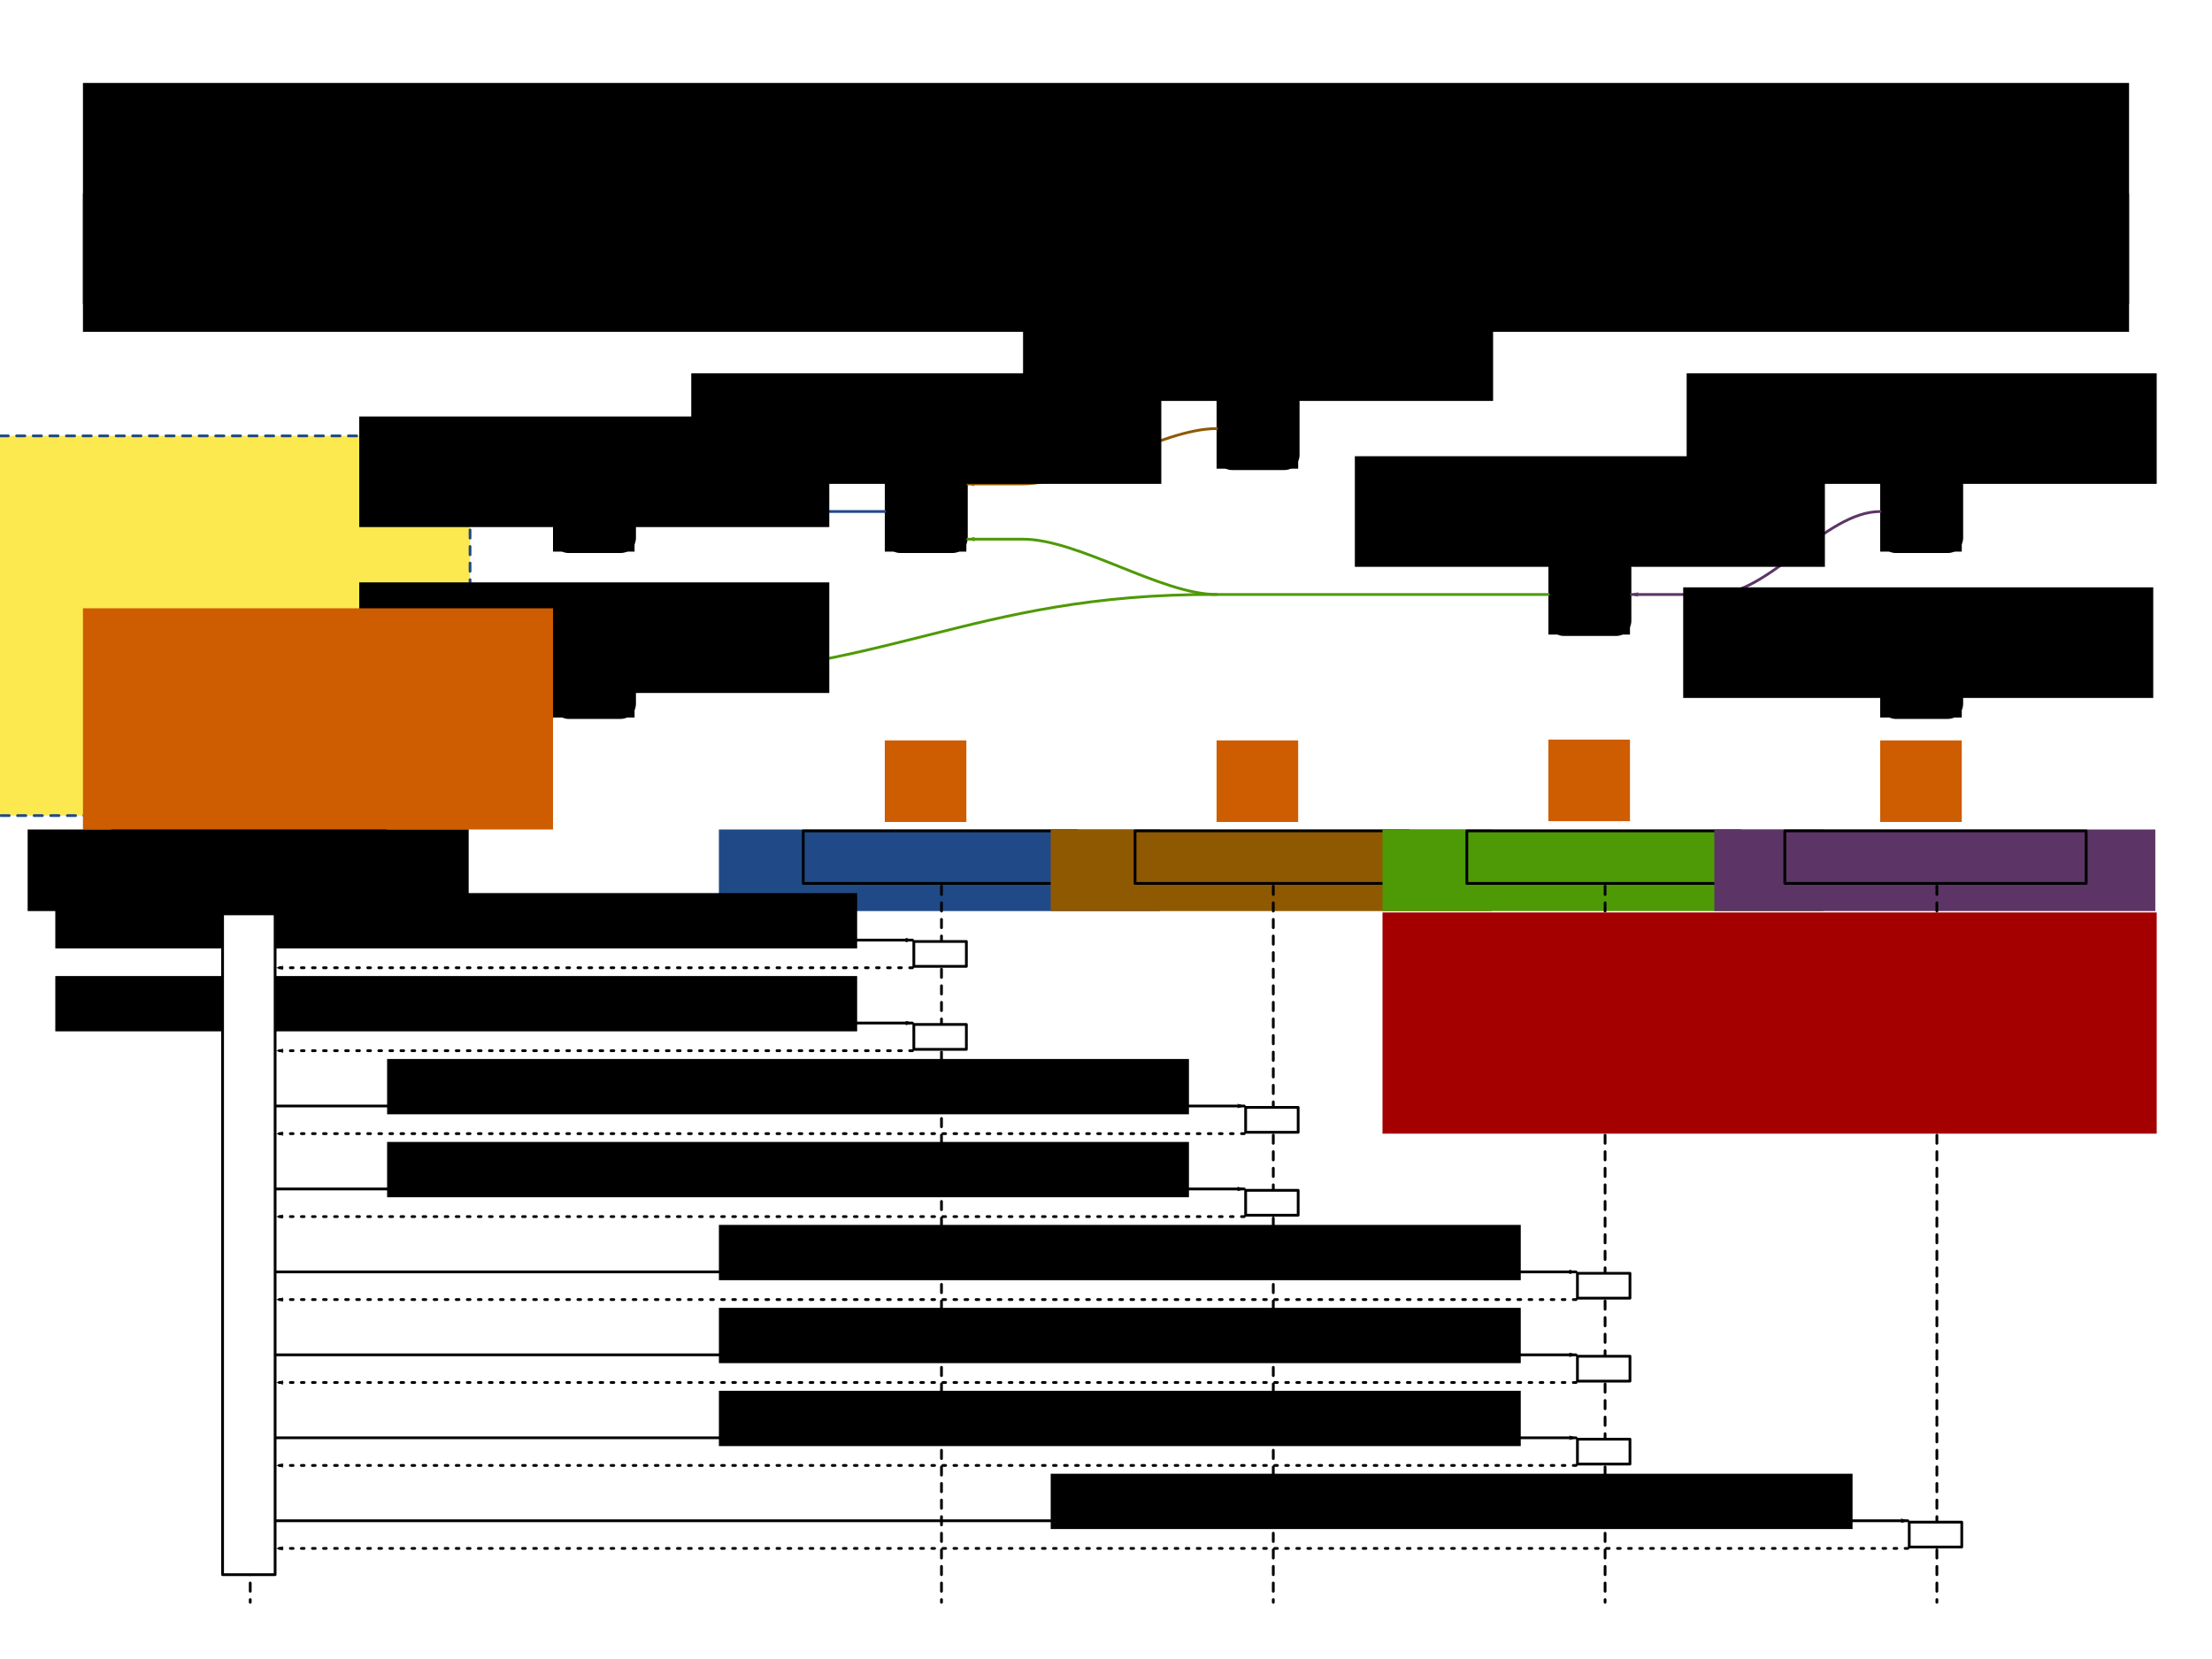 <?xml version="1.0" encoding="UTF-8" standalone="no"?>
<!-- Created with Inkscape (http://www.inkscape.org/) -->

<svg
   width="800"
   height="600"
   id="svg2"
   version="1.1"
   inkscape:version="1.1.2 (0a00cf5339, 2022-02-04)"
   sodipodi:docname="shadowVariableOrder.svg"
   inkscape:export-filename="shadowVariableOrder.png"
   inkscape:export-xdpi="90"
   inkscape:export-ydpi="90"
   xmlns:inkscape="http://www.inkscape.org/namespaces/inkscape"
   xmlns:sodipodi="http://sodipodi.sourceforge.net/DTD/sodipodi-0.dtd"
   xmlns="http://www.w3.org/2000/svg"
   xmlns:svg="http://www.w3.org/2000/svg"
   xmlns:rdf="http://www.w3.org/1999/02/22-rdf-syntax-ns#"
   xmlns:cc="http://creativecommons.org/ns#"
   xmlns:dc="http://purl.org/dc/elements/1.1/">
  <defs
     id="defs4">
    <marker
       inkscape:stockid="Arrow1Lend"
       orient="auto"
       refY="0.0"
       refX="0.0"
       id="marker12080"
       style="overflow:visible;"
       inkscape:isstock="true">
      <path
         id="path12082"
         d="M 0.0,0.0 L 5.0,-5.0 L -12.5,0.0 L 5.0,5.0 L 0.0,0.0 z "
         style="fill-rule:evenodd;stroke:#000000;stroke-width:1pt;stroke-opacity:1;fill:#000000;fill-opacity:1"
         transform="scale(0.8) rotate(180) translate(12.5,0)" />
    </marker>
    <marker
       inkscape:isstock="true"
       style="overflow:visible;"
       id="marker11926"
       refX="0.0"
       refY="0.0"
       orient="auto"
       inkscape:stockid="Arrow1Lend">
      <path
         transform="scale(0.8) rotate(180) translate(12.5,0)"
         style="fill-rule:evenodd;stroke:#000000;stroke-width:1pt;stroke-opacity:1;fill:#000000;fill-opacity:1"
         d="M 0.0,0.0 L 5.0,-5.0 L -12.5,0.0 L 5.0,5.0 L 0.0,0.0 z "
         id="path11928" />
    </marker>
    <marker
       inkscape:stockid="Arrow1Lend"
       orient="auto"
       refY="0.0"
       refX="0.0"
       id="marker11778"
       style="overflow:visible;"
       inkscape:isstock="true">
      <path
         id="path11780"
         d="M 0.0,0.0 L 5.0,-5.0 L -12.5,0.0 L 5.0,5.0 L 0.0,0.0 z "
         style="fill-rule:evenodd;stroke:#000000;stroke-width:1pt;stroke-opacity:1;fill:#000000;fill-opacity:1"
         transform="scale(0.8) rotate(180) translate(12.5,0)" />
    </marker>
    <marker
       inkscape:isstock="true"
       style="overflow:visible;"
       id="marker11636"
       refX="0.0"
       refY="0.0"
       orient="auto"
       inkscape:stockid="Arrow1Lend">
      <path
         transform="scale(0.8) rotate(180) translate(12.5,0)"
         style="fill-rule:evenodd;stroke:#000000;stroke-width:1pt;stroke-opacity:1;fill:#000000;fill-opacity:1"
         d="M 0.0,0.0 L 5.0,-5.0 L -12.5,0.0 L 5.0,5.0 L 0.0,0.0 z "
         id="path11638" />
    </marker>
    <marker
       inkscape:isstock="true"
       style="overflow:visible;"
       id="marker11500"
       refX="0.0"
       refY="0.0"
       orient="auto"
       inkscape:stockid="Arrow1Lend">
      <path
         transform="scale(0.8) rotate(180) translate(12.5,0)"
         style="fill-rule:evenodd;stroke:#000000;stroke-width:1pt;stroke-opacity:1;fill:#000000;fill-opacity:1"
         d="M 0.0,0.0 L 5.0,-5.0 L -12.5,0.0 L 5.0,5.0 L 0.0,0.0 z "
         id="path11502" />
    </marker>
    <marker
       inkscape:stockid="Arrow1Lend"
       orient="auto"
       refY="0.0"
       refX="0.0"
       id="marker11370"
       style="overflow:visible;"
       inkscape:isstock="true">
      <path
         id="path11372"
         d="M 0.0,0.0 L 5.0,-5.0 L -12.5,0.0 L 5.0,5.0 L 0.0,0.0 z "
         style="fill-rule:evenodd;stroke:#000000;stroke-width:1pt;stroke-opacity:1;fill:#000000;fill-opacity:1"
         transform="scale(0.8) rotate(180) translate(12.5,0)" />
    </marker>
    <marker
       inkscape:isstock="true"
       style="overflow:visible;"
       id="marker11240"
       refX="0.0"
       refY="0.0"
       orient="auto"
       inkscape:stockid="Arrow1Lend">
      <path
         transform="scale(0.8) rotate(180) translate(12.5,0)"
         style="fill-rule:evenodd;stroke:#000000;stroke-width:1pt;stroke-opacity:1;fill:#000000;fill-opacity:1"
         d="M 0.0,0.0 L 5.0,-5.0 L -12.5,0.0 L 5.0,5.0 L 0.0,0.0 z "
         id="path11242" />
    </marker>
    <marker
       inkscape:stockid="Arrow1Lend"
       orient="auto"
       refY="0.0"
       refX="0.0"
       id="marker11122"
       style="overflow:visible;"
       inkscape:isstock="true">
      <path
         id="path11124"
         d="M 0.0,0.0 L 5.0,-5.0 L -12.5,0.0 L 5.0,5.0 L 0.0,0.0 z "
         style="fill-rule:evenodd;stroke:#000000;stroke-width:1pt;stroke-opacity:1;fill:#000000;fill-opacity:1"
         transform="scale(0.8) rotate(180) translate(12.5,0)" />
    </marker>
    <marker
       inkscape:isstock="true"
       style="overflow:visible;"
       id="marker11010"
       refX="0.0"
       refY="0.0"
       orient="auto"
       inkscape:stockid="Arrow1Lend">
      <path
         transform="scale(0.8) rotate(180) translate(12.5,0)"
         style="fill-rule:evenodd;stroke:#000000;stroke-width:1pt;stroke-opacity:1;fill:#000000;fill-opacity:1"
         d="M 0.0,0.0 L 5.0,-5.0 L -12.5,0.0 L 5.0,5.0 L 0.0,0.0 z "
         id="path11012" />
    </marker>
    <marker
       inkscape:stockid="Arrow1Lend"
       orient="auto"
       refY="0.0"
       refX="0.0"
       id="marker10904"
       style="overflow:visible;"
       inkscape:isstock="true">
      <path
         id="path10906"
         d="M 0.0,0.0 L 5.0,-5.0 L -12.5,0.0 L 5.0,5.0 L 0.0,0.0 z "
         style="fill-rule:evenodd;stroke:#000000;stroke-width:1pt;stroke-opacity:1;fill:#000000;fill-opacity:1"
         transform="scale(0.8) rotate(180) translate(12.5,0)" />
    </marker>
    <marker
       inkscape:stockid="Arrow1Lend"
       orient="auto"
       refY="0.0"
       refX="0.0"
       id="marker10774"
       style="overflow:visible;"
       inkscape:isstock="true">
      <path
         id="path10776"
         d="M 0.0,0.0 L 5.0,-5.0 L -12.5,0.0 L 5.0,5.0 L 0.0,0.0 z "
         style="fill-rule:evenodd;stroke:#000000;stroke-width:1pt;stroke-opacity:1;fill:#000000;fill-opacity:1"
         transform="scale(0.8) rotate(180) translate(12.5,0)" />
    </marker>
    <marker
       inkscape:isstock="true"
       style="overflow:visible;"
       id="marker10680"
       refX="0.0"
       refY="0.0"
       orient="auto"
       inkscape:stockid="Arrow1Lend">
      <path
         transform="scale(0.8) rotate(180) translate(12.5,0)"
         style="fill-rule:evenodd;stroke:#000000;stroke-width:1pt;stroke-opacity:1;fill:#000000;fill-opacity:1"
         d="M 0.0,0.0 L 5.0,-5.0 L -12.5,0.0 L 5.0,5.0 L 0.0,0.0 z "
         id="path10682" />
    </marker>
    <marker
       inkscape:stockid="Arrow1Lend"
       orient="auto"
       refY="0.0"
       refX="0.0"
       id="marker10592"
       style="overflow:visible;"
       inkscape:isstock="true">
      <path
         id="path10594"
         d="M 0.0,0.0 L 5.0,-5.0 L -12.5,0.0 L 5.0,5.0 L 0.0,0.0 z "
         style="fill-rule:evenodd;stroke:#000000;stroke-width:1pt;stroke-opacity:1;fill:#000000;fill-opacity:1"
         transform="scale(0.8) rotate(180) translate(12.5,0)" />
    </marker>
    <marker
       inkscape:isstock="true"
       style="overflow:visible;"
       id="marker10504"
       refX="0.0"
       refY="0.0"
       orient="auto"
       inkscape:stockid="Arrow1Lend">
      <path
         transform="scale(0.8) rotate(180) translate(12.5,0)"
         style="fill-rule:evenodd;stroke:#000000;stroke-width:1pt;stroke-opacity:1;fill:#000000;fill-opacity:1"
         d="M 0.0,0.0 L 5.0,-5.0 L -12.5,0.0 L 5.0,5.0 L 0.0,0.0 z "
         id="path10506" />
    </marker>
    <marker
       inkscape:stockid="Arrow1Lend"
       orient="auto"
       refY="0.0"
       refX="0.0"
       id="marker5248"
       style="overflow:visible;"
       inkscape:isstock="true">
      <path
         id="path5250"
         d="M 0.0,0.0 L 5.0,-5.0 L -12.5,0.0 L 5.0,5.0 L 0.0,0.0 z "
         style="fill-rule:evenodd;stroke:#5c3566;stroke-width:1pt;stroke-opacity:1;fill:#5c3566;fill-opacity:1"
         transform="scale(0.8) rotate(180) translate(12.5,0)" />
    </marker>
    <marker
       inkscape:isstock="true"
       style="overflow:visible;"
       id="marker5154"
       refX="0.0"
       refY="0.0"
       orient="auto"
       inkscape:stockid="Arrow1Lend"
       inkscape:collect="always">
      <path
         transform="scale(0.8) rotate(180) translate(12.5,0)"
         style="fill-rule:evenodd;stroke:#8f5902;stroke-width:1pt;stroke-opacity:1;fill:#8f5902;fill-opacity:1"
         d="M 0.0,0.0 L 5.0,-5.0 L -12.5,0.0 L 5.0,5.0 L 0.0,0.0 z "
         id="path5156" />
    </marker>
    <marker
       inkscape:stockid="Arrow1Lend"
       orient="auto"
       refY="0.0"
       refX="0.0"
       id="marker4944"
       style="overflow:visible;"
       inkscape:isstock="true"
       inkscape:collect="always">
      <path
         id="path4946"
         d="M 0.0,0.0 L 5.0,-5.0 L -12.5,0.0 L 5.0,5.0 L 0.0,0.0 z "
         style="fill-rule:evenodd;stroke:#4e9a06;stroke-width:1pt;stroke-opacity:1;fill:#4e9a06;fill-opacity:1"
         transform="scale(0.8) rotate(180) translate(12.5,0)" />
    </marker>
    <marker
       inkscape:isstock="true"
       style="overflow:visible;"
       id="marker4880"
       refX="0.0"
       refY="0.0"
       orient="auto"
       inkscape:stockid="Arrow1Lend"
       inkscape:collect="always">
      <path
         transform="scale(0.8) rotate(180) translate(12.5,0)"
         style="fill-rule:evenodd;stroke:#4e9a06;stroke-width:1pt;stroke-opacity:1;fill:#4e9a06;fill-opacity:1"
         d="M 0.0,0.0 L 5.0,-5.0 L -12.5,0.0 L 5.0,5.0 L 0.0,0.0 z "
         id="path4882" />
    </marker>
    <marker
       inkscape:stockid="Arrow1Lend"
       orient="auto"
       refY="0.0"
       refX="0.0"
       id="marker4822"
       style="overflow:visible;"
       inkscape:isstock="true"
       inkscape:collect="always">
      <path
         id="path4824"
         d="M 0.0,0.0 L 5.0,-5.0 L -12.5,0.0 L 5.0,5.0 L 0.0,0.0 z "
         style="fill-rule:evenodd;stroke:#204a87;stroke-width:1pt;stroke-opacity:1;fill:#204a87;fill-opacity:1"
         transform="scale(0.8) rotate(180) translate(12.5,0)" />
    </marker>
    <marker
       inkscape:stockid="Arrow1Mend"
       orient="auto"
       refY="0.0"
       refX="0.0"
       id="Arrow1Mend"
       style="overflow:visible;"
       inkscape:isstock="true">
      <path
         id="path4351"
         d="M 0.0,0.0 L 5.0,-5.0 L -12.5,0.0 L 5.0,5.0 L 0.0,0.0 z "
         style="fill-rule:evenodd;stroke:#000000;stroke-width:1pt;stroke-opacity:1;fill:#000000;fill-opacity:1"
         transform="scale(0.4) rotate(180) translate(10,0)" />
    </marker>
    <marker
       inkscape:stockid="Arrow2Lstart"
       orient="auto"
       refY="0.0"
       refX="0.0"
       id="Arrow2Lstart"
       style="overflow:visible"
       inkscape:isstock="true">
      <path
         id="path4360"
         style="fill-rule:evenodd;stroke-width:0.625;stroke-linejoin:round;stroke:#000000;stroke-opacity:1;fill:#000000;fill-opacity:1"
         d="M 8.719,4.034 L -2.207,0.016 L 8.719,-4.002 C 6.973,-1.63 6.983,1.616 8.719,4.034 z "
         transform="scale(1.1) translate(1,0)" />
    </marker>
    <marker
       inkscape:stockid="Arrow1Lstart"
       orient="auto"
       refY="0.0"
       refX="0.0"
       id="Arrow1Lstart"
       style="overflow:visible"
       inkscape:isstock="true">
      <path
         id="path4342"
         d="M 0.0,0.0 L 5.0,-5.0 L -12.5,0.0 L 5.0,5.0 L 0.0,0.0 z "
         style="fill-rule:evenodd;stroke:#000000;stroke-width:1pt;stroke-opacity:1;fill:#000000;fill-opacity:1"
         transform="scale(0.8) translate(12.5,0)" />
    </marker>
    <inkscape:path-effect
       effect="spiro"
       id="path-effect3749"
       is_visible="true" />
    <inkscape:perspective
       sodipodi:type="inkscape:persp3d"
       inkscape:vp_x="0 : 526.18109 : 1"
       inkscape:vp_y="0 : 1000 : 0"
       inkscape:vp_z="744.09448 : 526.18109 : 1"
       inkscape:persp3d-origin="372.04724 : 350.78739 : 1"
       id="perspective10" />
    <inkscape:perspective
       id="perspective3633"
       inkscape:persp3d-origin="0.5 : 0.33333333 : 1"
       inkscape:vp_z="1 : 0.5 : 1"
       inkscape:vp_y="0 : 1000 : 0"
       inkscape:vp_x="0 : 0.5 : 1"
       sodipodi:type="inkscape:persp3d" />
    <inkscape:perspective
       id="perspective3633-0"
       inkscape:persp3d-origin="0.5 : 0.33333333 : 1"
       inkscape:vp_z="1 : 0.5 : 1"
       inkscape:vp_y="0 : 1000 : 0"
       inkscape:vp_x="0 : 0.5 : 1"
       sodipodi:type="inkscape:persp3d" />
    <inkscape:perspective
       id="perspective3633-4"
       inkscape:persp3d-origin="0.5 : 0.33333333 : 1"
       inkscape:vp_z="1 : 0.5 : 1"
       inkscape:vp_y="0 : 1000 : 0"
       inkscape:vp_x="0 : 0.5 : 1"
       sodipodi:type="inkscape:persp3d" />
    <inkscape:perspective
       id="perspective3633-6"
       inkscape:persp3d-origin="0.5 : 0.33333333 : 1"
       inkscape:vp_z="1 : 0.5 : 1"
       inkscape:vp_y="0 : 1000 : 0"
       inkscape:vp_x="0 : 0.5 : 1"
       sodipodi:type="inkscape:persp3d" />
    <inkscape:perspective
       id="perspective3702"
       inkscape:persp3d-origin="0.5 : 0.33333333 : 1"
       inkscape:vp_z="1 : 0.5 : 1"
       inkscape:vp_y="0 : 1000 : 0"
       inkscape:vp_x="0 : 0.5 : 1"
       sodipodi:type="inkscape:persp3d" />
    <inkscape:perspective
       id="perspective3740"
       inkscape:persp3d-origin="0.5 : 0.33333333 : 1"
       inkscape:vp_z="1 : 0.5 : 1"
       inkscape:vp_y="0 : 1000 : 0"
       inkscape:vp_x="0 : 0.5 : 1"
       sodipodi:type="inkscape:persp3d" />
    <inkscape:perspective
       id="perspective3775"
       inkscape:persp3d-origin="0.5 : 0.33333333 : 1"
       inkscape:vp_z="1 : 0.5 : 1"
       inkscape:vp_y="0 : 1000 : 0"
       inkscape:vp_x="0 : 0.5 : 1"
       sodipodi:type="inkscape:persp3d" />
    <inkscape:perspective
       id="perspective3775-7"
       inkscape:persp3d-origin="0.5 : 0.33333333 : 1"
       inkscape:vp_z="1 : 0.5 : 1"
       inkscape:vp_y="0 : 1000 : 0"
       inkscape:vp_x="0 : 0.5 : 1"
       sodipodi:type="inkscape:persp3d" />
    <inkscape:perspective
       id="perspective3775-4"
       inkscape:persp3d-origin="0.5 : 0.33333333 : 1"
       inkscape:vp_z="1 : 0.5 : 1"
       inkscape:vp_y="0 : 1000 : 0"
       inkscape:vp_x="0 : 0.5 : 1"
       sodipodi:type="inkscape:persp3d" />
    <inkscape:perspective
       id="perspective3775-75"
       inkscape:persp3d-origin="0.5 : 0.33333333 : 1"
       inkscape:vp_z="1 : 0.5 : 1"
       inkscape:vp_y="0 : 1000 : 0"
       inkscape:vp_x="0 : 0.5 : 1"
       sodipodi:type="inkscape:persp3d" />
    <inkscape:perspective
       id="perspective3896"
       inkscape:persp3d-origin="0.5 : 0.33333333 : 1"
       inkscape:vp_z="1 : 0.5 : 1"
       inkscape:vp_y="0 : 1000 : 0"
       inkscape:vp_x="0 : 0.5 : 1"
       sodipodi:type="inkscape:persp3d" />
    <inkscape:perspective
       id="perspective3896-4"
       inkscape:persp3d-origin="0.5 : 0.33333333 : 1"
       inkscape:vp_z="1 : 0.5 : 1"
       inkscape:vp_y="0 : 1000 : 0"
       inkscape:vp_x="0 : 0.5 : 1"
       sodipodi:type="inkscape:persp3d" />
    <inkscape:perspective
       id="perspective3927"
       inkscape:persp3d-origin="0.5 : 0.33333333 : 1"
       inkscape:vp_z="1 : 0.5 : 1"
       inkscape:vp_y="0 : 1000 : 0"
       inkscape:vp_x="0 : 0.5 : 1"
       sodipodi:type="inkscape:persp3d" />
    <inkscape:perspective
       id="perspective3927-3"
       inkscape:persp3d-origin="0.5 : 0.33333333 : 1"
       inkscape:vp_z="1 : 0.5 : 1"
       inkscape:vp_y="0 : 1000 : 0"
       inkscape:vp_x="0 : 0.5 : 1"
       sodipodi:type="inkscape:persp3d" />
    <inkscape:perspective
       id="perspective3927-8"
       inkscape:persp3d-origin="0.5 : 0.33333333 : 1"
       inkscape:vp_z="1 : 0.5 : 1"
       inkscape:vp_y="0 : 1000 : 0"
       inkscape:vp_x="0 : 0.5 : 1"
       sodipodi:type="inkscape:persp3d" />
    <inkscape:perspective
       id="perspective4002"
       inkscape:persp3d-origin="0.5 : 0.33333333 : 1"
       inkscape:vp_z="1 : 0.5 : 1"
       inkscape:vp_y="0 : 1000 : 0"
       inkscape:vp_x="0 : 0.5 : 1"
       sodipodi:type="inkscape:persp3d" />
    <inkscape:perspective
       id="perspective4002-7"
       inkscape:persp3d-origin="0.5 : 0.33333333 : 1"
       inkscape:vp_z="1 : 0.5 : 1"
       inkscape:vp_y="0 : 1000 : 0"
       inkscape:vp_x="0 : 0.5 : 1"
       sodipodi:type="inkscape:persp3d" />
    <inkscape:perspective
       id="perspective4002-2"
       inkscape:persp3d-origin="0.5 : 0.33333333 : 1"
       inkscape:vp_z="1 : 0.5 : 1"
       inkscape:vp_y="0 : 1000 : 0"
       inkscape:vp_x="0 : 0.5 : 1"
       sodipodi:type="inkscape:persp3d" />
    <inkscape:perspective
       id="perspective4077"
       inkscape:persp3d-origin="0.5 : 0.33333333 : 1"
       inkscape:vp_z="1 : 0.5 : 1"
       inkscape:vp_y="0 : 1000 : 0"
       inkscape:vp_x="0 : 0.5 : 1"
       sodipodi:type="inkscape:persp3d" />
    <inkscape:perspective
       id="perspective4077-4"
       inkscape:persp3d-origin="0.5 : 0.33333333 : 1"
       inkscape:vp_z="1 : 0.5 : 1"
       inkscape:vp_y="0 : 1000 : 0"
       inkscape:vp_x="0 : 0.5 : 1"
       sodipodi:type="inkscape:persp3d" />
    <inkscape:perspective
       id="perspective4077-46"
       inkscape:persp3d-origin="0.5 : 0.33333333 : 1"
       inkscape:vp_z="1 : 0.5 : 1"
       inkscape:vp_y="0 : 1000 : 0"
       inkscape:vp_x="0 : 0.5 : 1"
       sodipodi:type="inkscape:persp3d" />
    <inkscape:perspective
       id="perspective4152"
       inkscape:persp3d-origin="0.5 : 0.33333333 : 1"
       inkscape:vp_z="1 : 0.5 : 1"
       inkscape:vp_y="0 : 1000 : 0"
       inkscape:vp_x="0 : 0.5 : 1"
       sodipodi:type="inkscape:persp3d" />
    <inkscape:perspective
       id="perspective4152-7"
       inkscape:persp3d-origin="0.5 : 0.33333333 : 1"
       inkscape:vp_z="1 : 0.5 : 1"
       inkscape:vp_y="0 : 1000 : 0"
       inkscape:vp_x="0 : 0.5 : 1"
       sodipodi:type="inkscape:persp3d" />
    <inkscape:perspective
       id="perspective4152-0"
       inkscape:persp3d-origin="0.5 : 0.33333333 : 1"
       inkscape:vp_z="1 : 0.5 : 1"
       inkscape:vp_y="0 : 1000 : 0"
       inkscape:vp_x="0 : 0.5 : 1"
       sodipodi:type="inkscape:persp3d" />
    <inkscape:perspective
       id="perspective4227"
       inkscape:persp3d-origin="0.5 : 0.33333333 : 1"
       inkscape:vp_z="1 : 0.5 : 1"
       inkscape:vp_y="0 : 1000 : 0"
       inkscape:vp_x="0 : 0.5 : 1"
       sodipodi:type="inkscape:persp3d" />
    <inkscape:perspective
       id="perspective4227-1"
       inkscape:persp3d-origin="0.5 : 0.33333333 : 1"
       inkscape:vp_z="1 : 0.5 : 1"
       inkscape:vp_y="0 : 1000 : 0"
       inkscape:vp_x="0 : 0.5 : 1"
       sodipodi:type="inkscape:persp3d" />
    <inkscape:perspective
       id="perspective4227-3"
       inkscape:persp3d-origin="0.5 : 0.33333333 : 1"
       inkscape:vp_z="1 : 0.5 : 1"
       inkscape:vp_y="0 : 1000 : 0"
       inkscape:vp_x="0 : 0.5 : 1"
       sodipodi:type="inkscape:persp3d" />
    <inkscape:perspective
       id="perspective2987"
       inkscape:persp3d-origin="0.5 : 0.33333333 : 1"
       inkscape:vp_z="1 : 0.5 : 1"
       inkscape:vp_y="0 : 1000 : 0"
       inkscape:vp_x="0 : 0.5 : 1"
       sodipodi:type="inkscape:persp3d" />
    <inkscape:perspective
       id="perspective3018"
       inkscape:persp3d-origin="0.5 : 0.33333333 : 1"
       inkscape:vp_z="1 : 0.5 : 1"
       inkscape:vp_y="0 : 1000 : 0"
       inkscape:vp_x="0 : 0.5 : 1"
       sodipodi:type="inkscape:persp3d" />
    <inkscape:perspective
       id="perspective3049"
       inkscape:persp3d-origin="0.5 : 0.33333333 : 1"
       inkscape:vp_z="1 : 0.5 : 1"
       inkscape:vp_y="0 : 1000 : 0"
       inkscape:vp_x="0 : 0.5 : 1"
       sodipodi:type="inkscape:persp3d" />
    <marker
       inkscape:stockid="Arrow1Lend"
       orient="auto"
       refY="0"
       refX="0"
       id="Arrow1Lend"
       style="overflow:visible"
       inkscape:isstock="true"
       inkscape:collect="always">
      <path
         inkscape:connector-curvature="0"
         id="path4345"
         d="M 0,0 5,-5 -12.5,0 5,5 0,0 Z"
         style="fill:#000000;fill-opacity:1;fill-rule:evenodd;stroke:#000000;stroke-width:1pt;stroke-opacity:1"
         transform="matrix(-0.8,0,0,-0.8,-10,0)" />
    </marker>
    <marker
       inkscape:isstock="true"
       style="overflow:visible"
       id="marker4708"
       refX="0"
       refY="0"
       orient="auto"
       inkscape:stockid="Arrow1Lend"
       inkscape:collect="always">
      <path
         inkscape:connector-curvature="0"
         transform="matrix(-0.8,0,0,-0.8,-10,0)"
         style="fill:#000000;fill-opacity:1;fill-rule:evenodd;stroke:#000000;stroke-width:1pt;stroke-opacity:1"
         d="M 0,0 5,-5 -12.5,0 5,5 0,0 Z"
         id="path4710" />
    </marker>
    <marker
       inkscape:isstock="true"
       style="overflow:visible"
       id="marker11926-5"
       refX="0"
       refY="0"
       orient="auto"
       inkscape:stockid="Arrow1Lend">
      <path
         inkscape:connector-curvature="0"
         transform="matrix(-0.8,0,0,-0.8,-10,0)"
         style="fill:#000000;fill-opacity:1;fill-rule:evenodd;stroke:#000000;stroke-width:1pt;stroke-opacity:1"
         d="M 0,0 5,-5 -12.5,0 5,5 0,0 Z"
         id="path11928-2" />
    </marker>
    <marker
       inkscape:stockid="Arrow1Lend"
       orient="auto"
       refY="0"
       refX="0"
       id="marker12080-6"
       style="overflow:visible"
       inkscape:isstock="true">
      <path
         inkscape:connector-curvature="0"
         id="path12082-9"
         d="M 0,0 5,-5 -12.5,0 5,5 0,0 Z"
         style="fill:#000000;fill-opacity:1;fill-rule:evenodd;stroke:#000000;stroke-width:1pt;stroke-opacity:1"
         transform="matrix(-0.8,0,0,-0.8,-10,0)" />
    </marker>
    <marker
       inkscape:isstock="true"
       style="overflow:visible"
       id="marker11636-0"
       refX="0"
       refY="0"
       orient="auto"
       inkscape:stockid="Arrow1Lend">
      <path
         inkscape:connector-curvature="0"
         transform="matrix(-0.8,0,0,-0.8,-10,0)"
         style="fill:#000000;fill-opacity:1;fill-rule:evenodd;stroke:#000000;stroke-width:1pt;stroke-opacity:1"
         d="M 0,0 5,-5 -12.5,0 5,5 0,0 Z"
         id="path11638-5" />
    </marker>
    <marker
       inkscape:stockid="Arrow1Lend"
       orient="auto"
       refY="0"
       refX="0"
       id="marker11778-6"
       style="overflow:visible"
       inkscape:isstock="true">
      <path
         inkscape:connector-curvature="0"
         id="path11780-3"
         d="M 0,0 5,-5 -12.5,0 5,5 0,0 Z"
         style="fill:#000000;fill-opacity:1;fill-rule:evenodd;stroke:#000000;stroke-width:1pt;stroke-opacity:1"
         transform="matrix(-0.8,0,0,-0.8,-10,0)" />
    </marker>
    <marker
       inkscape:isstock="true"
       style="overflow:visible"
       id="marker11500-1"
       refX="0"
       refY="0"
       orient="auto"
       inkscape:stockid="Arrow1Lend">
      <path
         inkscape:connector-curvature="0"
         transform="matrix(-0.8,0,0,-0.8,-10,0)"
         style="fill:#000000;fill-opacity:1;fill-rule:evenodd;stroke:#000000;stroke-width:1pt;stroke-opacity:1"
         d="M 0,0 5,-5 -12.5,0 5,5 0,0 Z"
         id="path11502-5" />
    </marker>
    <marker
       inkscape:stockid="Arrow1Lend"
       orient="auto"
       refY="0"
       refX="0"
       id="marker11370-4"
       style="overflow:visible"
       inkscape:isstock="true">
      <path
         inkscape:connector-curvature="0"
         id="path11372-3"
         d="M 0,0 5,-5 -12.5,0 5,5 0,0 Z"
         style="fill:#000000;fill-opacity:1;fill-rule:evenodd;stroke:#000000;stroke-width:1pt;stroke-opacity:1"
         transform="matrix(-0.8,0,0,-0.8,-10,0)" />
    </marker>
    <marker
       inkscape:isstock="true"
       style="overflow:visible"
       id="marker10680-1"
       refX="0"
       refY="0"
       orient="auto"
       inkscape:stockid="Arrow1Lend">
      <path
         inkscape:connector-curvature="0"
         transform="matrix(-0.8,0,0,-0.8,-10,0)"
         style="fill:#000000;fill-opacity:1;fill-rule:evenodd;stroke:#000000;stroke-width:1pt;stroke-opacity:1"
         d="M 0,0 5,-5 -12.5,0 5,5 0,0 Z"
         id="path10682-0" />
    </marker>
    <marker
       inkscape:stockid="Arrow1Lend"
       orient="auto"
       refY="0"
       refX="0"
       id="marker10774-1"
       style="overflow:visible"
       inkscape:isstock="true">
      <path
         inkscape:connector-curvature="0"
         id="path10776-0"
         d="M 0,0 5,-5 -12.5,0 5,5 0,0 Z"
         style="fill:#000000;fill-opacity:1;fill-rule:evenodd;stroke:#000000;stroke-width:1pt;stroke-opacity:1"
         transform="matrix(-0.8,0,0,-0.8,-10,0)" />
    </marker>
    <marker
       inkscape:isstock="true"
       style="overflow:visible"
       id="marker10504-9"
       refX="0"
       refY="0"
       orient="auto"
       inkscape:stockid="Arrow1Lend">
      <path
         inkscape:connector-curvature="0"
         transform="matrix(-0.8,0,0,-0.8,-10,0)"
         style="fill:#000000;fill-opacity:1;fill-rule:evenodd;stroke:#000000;stroke-width:1pt;stroke-opacity:1"
         d="M 0,0 5,-5 -12.5,0 5,5 0,0 Z"
         id="path10506-4" />
    </marker>
    <marker
       inkscape:stockid="Arrow1Lend"
       orient="auto"
       refY="0"
       refX="0"
       id="marker10592-2"
       style="overflow:visible"
       inkscape:isstock="true">
      <path
         inkscape:connector-curvature="0"
         id="path10594-4"
         d="M 0,0 5,-5 -12.5,0 5,5 0,0 Z"
         style="fill:#000000;fill-opacity:1;fill-rule:evenodd;stroke:#000000;stroke-width:1pt;stroke-opacity:1"
         transform="matrix(-0.8,0,0,-0.8,-10,0)" />
    </marker>
    <marker
       inkscape:isstock="true"
       style="overflow:visible"
       id="marker11010-7"
       refX="0"
       refY="0"
       orient="auto"
       inkscape:stockid="Arrow1Lend">
      <path
         inkscape:connector-curvature="0"
         transform="matrix(-0.8,0,0,-0.8,-10,0)"
         style="fill:#000000;fill-opacity:1;fill-rule:evenodd;stroke:#000000;stroke-width:1pt;stroke-opacity:1"
         d="M 0,0 5,-5 -12.5,0 5,5 0,0 Z"
         id="path11012-0" />
    </marker>
    <marker
       inkscape:stockid="Arrow1Lend"
       orient="auto"
       refY="0"
       refX="0"
       id="marker10904-9"
       style="overflow:visible"
       inkscape:isstock="true">
      <path
         inkscape:connector-curvature="0"
         id="path10906-7"
         d="M 0,0 5,-5 -12.5,0 5,5 0,0 Z"
         style="fill:#000000;fill-opacity:1;fill-rule:evenodd;stroke:#000000;stroke-width:1pt;stroke-opacity:1"
         transform="matrix(-0.8,0,0,-0.8,-10,0)" />
    </marker>
    <marker
       inkscape:isstock="true"
       style="overflow:visible"
       id="marker11240-2"
       refX="0"
       refY="0"
       orient="auto"
       inkscape:stockid="Arrow1Lend">
      <path
         inkscape:connector-curvature="0"
         transform="matrix(-0.8,0,0,-0.8,-10,0)"
         style="fill:#000000;fill-opacity:1;fill-rule:evenodd;stroke:#000000;stroke-width:1pt;stroke-opacity:1"
         d="M 0,0 5,-5 -12.5,0 5,5 0,0 Z"
         id="path11242-7" />
    </marker>
    <marker
       inkscape:stockid="Arrow1Lend"
       orient="auto"
       refY="0"
       refX="0"
       id="marker11122-6"
       style="overflow:visible"
       inkscape:isstock="true">
      <path
         inkscape:connector-curvature="0"
         id="path11124-6"
         d="M 0,0 5,-5 -12.5,0 5,5 0,0 Z"
         style="fill:#000000;fill-opacity:1;fill-rule:evenodd;stroke:#000000;stroke-width:1pt;stroke-opacity:1"
         transform="matrix(-0.8,0,0,-0.8,-10,0)" />
    </marker>
  </defs>
  <sodipodi:namedview
     id="base"
     pagecolor="#ffffff"
     bordercolor="#666666"
     borderopacity="1.0"
     inkscape:pageopacity="1"
     inkscape:pageshadow="2"
     inkscape:zoom="1.8479058"
     inkscape:cx="445.09845"
     inkscape:cy="252.44794"
     inkscape:document-units="px"
     inkscape:current-layer="layer1"
     showgrid="true"
     width="800px"
     borderlayer="true"
     gridtolerance="10"
     inkscape:window-width="3840"
     inkscape:window-height="2075"
     inkscape:window-x="0"
     inkscape:window-y="0"
     inkscape:window-maximized="1"
     inkscape:snap-grids="true"
     inkscape:snap-bbox="true"
     showguides="true"
     inkscape:guide-bbox="true"
     inkscape:object-nodes="true"
     inkscape:snap-object-midpoints="false"
     inkscape:snap-nodes="true"
     inkscape:snap-others="true"
     inkscape:snap-global="true"
     inkscape:snap-smooth-nodes="true"
     inkscape:pagecheckerboard="0">
    <inkscape:grid
       empspacing="10"
       visible="true"
       enabled="true"
       snapvisiblegridlinesonly="true"
       spacingx="10"
       spacingy="10"
       dotted="true"
       type="xygrid"
       id="grid2845"
       originx="0"
       originy="0" />
  </sodipodi:namedview>
  <g
     inkscape:label="Base"
     inkscape:groupmode="layer"
     id="layer1"
     transform="translate(0,-452.362)">
    <flowRoot
       xml:space="preserve"
       id="flowRoot4302"
       style="font-style:normal;font-variant:normal;font-weight:normal;font-stretch:normal;line-height:0.01%;font-family:'Liberation Sans';-inkscape-font-specification:'Liberation Sans, Normal';text-align:center;writing-mode:lr-tb;text-anchor:middle;fill:#000000;fill-opacity:1;stroke:none"
       transform="translate(-20,262.362)"><flowRegion
         id="flowRegion4304"><rect
           id="rect4306"
           width="740"
           height="90"
           x="50"
           y="220"
           style="font-size:35px;text-align:center;text-anchor:middle;-inkscape-font-specification:'Liberation Sans, Normal';font-family:'Liberation Sans';font-weight:normal;font-style:normal;font-stretch:normal;font-variant:normal;" /></flowRegion><flowPara
         id="flowPara4621"
         style="font-size:35px;line-height:1.25">Shadow variable order</flowPara></flowRoot>
    <g
       id="g3709"
       transform="translate(0,20)" />
    <flowRoot
       xml:space="preserve"
       id="flowRoot4157"
       style="font-style:normal;font-weight:normal;line-height:0.01%;font-family:sans-serif;letter-spacing:0px;word-spacing:0px;fill:#000000;fill-opacity:1;stroke:none;stroke-width:1px;stroke-linecap:butt;stroke-linejoin:miter;stroke-opacity:1"><flowRegion
         id="flowRegion4159"
         style="font-family:sans-serif"><rect
           id="rect4161"
           width="10.955"
           height="72.472"
           x="16.011"
           y="-53.933" /></flowRegion><flowPara
         id="flowPara4163"
         style="font-size:40px;line-height:1.25;font-family:sans-serif"> </flowPara></flowRoot>
    <flowRoot
       transform="translate(-20,372.362)"
       xml:space="preserve"
       id="flowRoot4302-6"
       style="font-style:normal;font-variant:normal;font-weight:normal;font-stretch:normal;line-height:0.01%;font-family:'Liberation Sans';-inkscape-font-specification:'Liberation Sans, Normal';text-align:center;writing-mode:lr-tb;text-anchor:middle;display:inline;fill:#000000;fill-opacity:1;stroke:none"><flowRegion
         id="flowRegion4304-7"><rect
           id="rect4306-3"
           width="740"
           height="40"
           x="50"
           y="150"
           style="font-size:15px;text-align:center;text-anchor:middle;-inkscape-font-specification:'Liberation Sans, Normal';font-family:'Liberation Sans';font-weight:normal;font-style:normal;font-stretch:normal;font-variant:normal;" /></flowRegion><flowPara
         id="flowPara3108"
         style="font-size:15px;line-height:1.25">The shadow variable dependencies determine the order in which their after*() methods are called.</flowPara></flowRoot>
    <g
       id="g3668"
       transform="translate(70,30)">
      <rect
         ry="5"
         rx="5"
         y="592.862"
         x="130.5"
         height="29"
         width="29"
         id="rect3658"
         style="display:inline;fill:#fce94f;fill-opacity:1;stroke:#000000;stroke-width:1;stroke-linecap:round;stroke-linejoin:round;stroke-miterlimit:4;stroke-dasharray:none" />
      <flowRoot
         transform="translate(70,472.362)"
         style="font-style:normal;font-variant:normal;font-weight:normal;font-stretch:normal;line-height:0.01%;font-family:'Liberation Sans';-inkscape-font-specification:'Liberation Sans, Normal';text-align:center;writing-mode:lr-tb;text-anchor:middle;display:inline;fill:#000000;fill-opacity:1"
         id="flowRoot3660"
         xml:space="preserve"><flowRegion
           id="flowRegion3662"><rect
             style="font-style:normal;font-variant:normal;font-weight:normal;font-stretch:normal;font-size:22.5px;font-family:'Liberation Sans';-inkscape-font-specification:'Liberation Sans, Normal';fill:#000000;fill-opacity:1"
             y="120"
             x="60"
             height="29.5"
             width="29.5"
             id="rect3664" /></flowRegion><flowPara
           id="flowPara3666"
           style="font-size:22.5px;line-height:1.25">A</flowPara></flowRoot>
    </g>
    <g
       transform="translate(550,30)"
       id="g3675">
      <rect
         style="display:inline;fill:#ad7fa8;fill-opacity:1;stroke:#000000;stroke-width:1;stroke-linecap:round;stroke-linejoin:round;stroke-miterlimit:4;stroke-dasharray:none"
         id="rect3677"
         width="29"
         height="29"
         x="130.5"
         y="592.862"
         rx="5"
         ry="5" />
      <flowRoot
         xml:space="preserve"
         id="flowRoot3679"
         style="font-style:normal;font-variant:normal;font-weight:normal;font-stretch:normal;line-height:0.01%;font-family:'Liberation Sans';-inkscape-font-specification:'Liberation Sans, Normal';text-align:center;writing-mode:lr-tb;text-anchor:middle;display:inline;fill:#000000;fill-opacity:1"
         transform="translate(70,472.362)"><flowRegion
           id="flowRegion3681"><rect
             id="rect3683"
             width="29.5"
             height="29.5"
             x="60"
             y="120"
             style="font-style:normal;font-variant:normal;font-weight:normal;font-stretch:normal;font-size:22.5px;font-family:'Liberation Sans';-inkscape-font-specification:'Liberation Sans, Normal';fill:#000000;fill-opacity:1" /></flowRegion><flowPara
           id="flowPara3685"
           style="font-size:22.5px;line-height:1.25">F</flowPara></flowRoot>
    </g>
    <g
       transform="translate(190,30)"
       id="g3687">
      <rect
         style="display:inline;fill:#729fcf;fill-opacity:1;stroke:#000000;stroke-width:1;stroke-linecap:round;stroke-linejoin:round;stroke-miterlimit:4;stroke-dasharray:none"
         id="rect3689"
         width="29"
         height="29"
         x="130.5"
         y="592.862"
         rx="5"
         ry="5" />
      <flowRoot
         xml:space="preserve"
         id="flowRoot3691"
         style="font-style:normal;font-variant:normal;font-weight:normal;font-stretch:normal;line-height:0.01%;font-family:'Liberation Sans';-inkscape-font-specification:'Liberation Sans, Normal';text-align:center;writing-mode:lr-tb;text-anchor:middle;display:inline;fill:#000000;fill-opacity:1"
         transform="translate(70,472.362)"><flowRegion
           id="flowRegion3693"><rect
             id="rect3695"
             width="29.5"
             height="29.5"
             x="60"
             y="120"
             style="font-style:normal;font-variant:normal;font-weight:normal;font-stretch:normal;font-size:22.5px;font-family:'Liberation Sans';-inkscape-font-specification:'Liberation Sans, Normal';fill:#000000;fill-opacity:1" /></flowRegion><flowPara
           id="flowPara3697"
           style="font-size:22.5px;line-height:1.25">C</flowPara></flowRoot>
    </g>
    <g
       id="g3699"
       transform="translate(310,-2.2666242e-4)">
      <rect
         ry="5"
         rx="5"
         y="592.862"
         x="130.5"
         height="29"
         width="29"
         id="rect3701"
         style="display:inline;fill:#e9b96e;fill-opacity:1;stroke:#000000;stroke-width:1;stroke-linecap:round;stroke-linejoin:round;stroke-miterlimit:4;stroke-dasharray:none" />
      <flowRoot
         transform="translate(70,472.362)"
         style="font-style:normal;font-variant:normal;font-weight:normal;font-stretch:normal;line-height:0.01%;font-family:'Liberation Sans';-inkscape-font-specification:'Liberation Sans, Normal';text-align:center;writing-mode:lr-tb;text-anchor:middle;display:inline;fill:#000000;fill-opacity:1"
         id="flowRoot3703"
         xml:space="preserve"><flowRegion
           id="flowRegion3705"><rect
             style="font-style:normal;font-variant:normal;font-weight:normal;font-stretch:normal;font-size:22.5px;font-family:'Liberation Sans';-inkscape-font-specification:'Liberation Sans, Normal';fill:#000000;fill-opacity:1"
             y="120"
             x="60"
             height="29.5"
             width="29.5"
             id="rect3707" /></flowRegion><flowPara
           id="flowPara3709"
           style="font-size:22.5px;line-height:1.25">D</flowPara></flowRoot>
    </g>
    <g
       transform="translate(430,60)"
       id="g3711">
      <rect
         style="display:inline;fill:#8ae234;fill-opacity:1;stroke:#000000;stroke-width:1;stroke-linecap:round;stroke-linejoin:round;stroke-miterlimit:4;stroke-dasharray:none"
         id="rect3713"
         width="29"
         height="29"
         x="130.5"
         y="592.862"
         rx="5"
         ry="5" />
      <flowRoot
         xml:space="preserve"
         id="flowRoot3715"
         style="font-style:normal;font-variant:normal;font-weight:normal;font-stretch:normal;line-height:0.01%;font-family:'Liberation Sans';-inkscape-font-specification:'Liberation Sans, Normal';text-align:center;writing-mode:lr-tb;text-anchor:middle;display:inline;fill:#000000;fill-opacity:1"
         transform="translate(70,472.362)"><flowRegion
           id="flowRegion3717"><rect
             id="rect3719"
             width="29.5"
             height="29.5"
             x="60"
             y="120"
             style="font-style:normal;font-variant:normal;font-weight:normal;font-stretch:normal;font-size:22.5px;font-family:'Liberation Sans';-inkscape-font-specification:'Liberation Sans, Normal';fill:#000000;fill-opacity:1" /></flowRegion><flowPara
           id="flowPara3721"
           style="font-size:22.5px;line-height:1.25">E</flowPara></flowRoot>
    </g>
    <g
       transform="translate(70,90)"
       id="g3723">
      <rect
         style="display:inline;fill:#fce94f;fill-opacity:1;stroke:#000000;stroke-width:1;stroke-linecap:round;stroke-linejoin:round;stroke-miterlimit:4;stroke-dasharray:none"
         id="rect3725"
         width="29"
         height="29"
         x="130.5"
         y="592.862"
         rx="5"
         ry="5" />
      <flowRoot
         xml:space="preserve"
         id="flowRoot3727"
         style="font-style:normal;font-variant:normal;font-weight:normal;font-stretch:normal;line-height:0.01%;font-family:'Liberation Sans';-inkscape-font-specification:'Liberation Sans, Normal';text-align:center;writing-mode:lr-tb;text-anchor:middle;display:inline;fill:#000000;fill-opacity:1"
         transform="translate(70,472.362)"><flowRegion
           id="flowRegion3729"><rect
             id="rect3731"
             width="29.5"
             height="29.5"
             x="60"
             y="120"
             style="font-style:normal;font-variant:normal;font-weight:normal;font-stretch:normal;font-size:22.5px;font-family:'Liberation Sans';-inkscape-font-specification:'Liberation Sans, Normal';fill:#000000;fill-opacity:1" /></flowRegion><flowPara
           id="flowPara3733"
           style="font-size:22.5px;line-height:1.25">B</flowPara></flowRoot>
    </g>
    <g
       id="g3735"
       transform="translate(550,90)">
      <rect
         ry="5"
         rx="5"
         y="592.862"
         x="130.5"
         height="29"
         width="29"
         id="rect3737"
         style="display:inline;fill:#ad7fa8;fill-opacity:1;stroke:#000000;stroke-width:1;stroke-linecap:round;stroke-linejoin:round;stroke-miterlimit:4;stroke-dasharray:none" />
      <flowRoot
         transform="translate(70,472.362)"
         style="font-style:normal;font-variant:normal;font-weight:normal;font-stretch:normal;line-height:0.01%;font-family:'Liberation Sans';-inkscape-font-specification:'Liberation Sans, Normal';text-align:center;writing-mode:lr-tb;text-anchor:middle;display:inline;fill:#000000;fill-opacity:1"
         id="flowRoot3739"
         xml:space="preserve"><flowRegion
           id="flowRegion3741"><rect
             style="font-style:normal;font-variant:normal;font-weight:normal;font-stretch:normal;font-size:22.5px;font-family:'Liberation Sans';-inkscape-font-specification:'Liberation Sans, Normal';fill:#000000;fill-opacity:1"
             y="120"
             x="60"
             height="29.5"
             width="29.5"
             id="rect3743" /></flowRegion><flowPara
           id="flowPara3745"
           style="font-size:22.5px;line-height:1.25">G</flowPara></flowRoot>
    </g>
    <g
       id="g4575"
       style="stroke:#204a87"
       transform="translate(100,10)">
      <path
         inkscape:connector-curvature="0"
         id="path3751"
         d="m 220,627.362 -90,0"
         style="color:#000000;display:inline;overflow:visible;visibility:visible;opacity:1;fill:none;fill-opacity:1;fill-rule:nonzero;stroke:#204a87;stroke-width:1;stroke-linecap:round;stroke-linejoin:round;stroke-miterlimit:4;stroke-dasharray:none;stroke-dashoffset:0;stroke-opacity:1;marker:none;marker-end:url(#marker4822);enable-background:accumulate" />
    </g>
    <g
       id="g4579"
       style="stroke:#4e9a06"
       transform="translate(100,10)">
      <path
         sodipodi:nodetypes="ccc"
         inkscape:connector-curvature="0"
         id="path4555"
         d="m 460,657.362 -120,0 c -90,-0.383 -120,30 -210,30"
         style="color:#000000;display:inline;overflow:visible;visibility:visible;opacity:1;fill:none;fill-opacity:1;fill-rule:nonzero;stroke:#4e9a06;stroke-width:1;stroke-linecap:round;stroke-linejoin:round;stroke-miterlimit:4;stroke-dasharray:none;stroke-dashoffset:0;stroke-opacity:1;marker:none;marker-end:url(#marker4880);enable-background:accumulate" />
      <path
         sodipodi:nodetypes="csc"
         inkscape:connector-curvature="0"
         id="path4559"
         d="m 340,657.362 c -20,0 -50,-20 -70,-20 -10,0 -10,0 -20,0"
         style="color:#000000;display:inline;overflow:visible;visibility:visible;opacity:1;fill:none;fill-opacity:1;fill-rule:nonzero;stroke:#4e9a06;stroke-width:1;stroke-linecap:round;stroke-linejoin:round;stroke-miterlimit:4;stroke-dasharray:none;stroke-dashoffset:0;stroke-opacity:1;marker:none;marker-end:url(#marker4944);enable-background:accumulate" />
    </g>
    <g
       id="g4585"
       style="stroke:#8f5902"
       transform="translate(100,10)">
      <path
         sodipodi:nodetypes="csc"
         inkscape:connector-curvature="0"
         id="path4563"
         d="m 340,597.362 c -20,0 -50,20 -70,20 -10,0 -10,0 -20,0"
         style="color:#000000;display:inline;overflow:visible;visibility:visible;opacity:1;fill:none;fill-opacity:1;fill-rule:nonzero;stroke:#8f5902;stroke-width:1;stroke-linecap:round;stroke-linejoin:round;stroke-miterlimit:4;stroke-dasharray:none;stroke-dashoffset:0;stroke-opacity:1;marker:none;marker-end:url(#marker5154);enable-background:accumulate" />
    </g>
    <g
       id="g4589"
       style="stroke:#5c3566"
       transform="translate(100,10)">
      <path
         sodipodi:nodetypes="ccc"
         inkscape:connector-curvature="0"
         id="path4571"
         d="m 580,627.362 c -20,0 -40,30 -60,30 l -30,0"
         style="color:#000000;display:inline;overflow:visible;visibility:visible;opacity:1;fill:none;fill-opacity:1;fill-rule:nonzero;stroke:#5c3566;stroke-width:1;stroke-linecap:round;stroke-linejoin:round;stroke-miterlimit:4;stroke-dasharray:none;stroke-dashoffset:0;stroke-opacity:1;marker:none;marker-end:url(#marker5248);enable-background:accumulate" />
      <path
         sodipodi:nodetypes="cc"
         inkscape:connector-curvature="0"
         id="path4573"
         d="m 580,687.362 c -20,0 -40,-30 -60,-30"
         style="color:#000000;display:inline;overflow:visible;visibility:visible;opacity:1;fill:none;fill-opacity:1;fill-rule:nonzero;stroke:#5c3566;stroke-width:1;stroke-linecap:round;stroke-linejoin:round;stroke-miterlimit:4;stroke-dasharray:3, 3;stroke-dashoffset:0;stroke-opacity:1;marker:none;enable-background:accumulate" />
    </g>
    <g
       transform="translate(-130,261.949)"
       id="g9699" />
    <g
       style="display:inline"
       id="g5654"
       transform="translate(-130,491.949)" />
    <flowRoot
       xml:space="preserve"
       id="flowRoot5318"
       style="color:#000000;font-style:normal;font-variant:normal;font-weight:normal;font-stretch:normal;line-height:0.01%;font-family:'Liberation Sans';-inkscape-font-specification:'Liberation Sans, Normal';text-align:end;writing-mode:lr-tb;text-anchor:end;display:inline;overflow:visible;visibility:visible;opacity:1;fill:#fce94f;fill-opacity:1;fill-rule:nonzero;stroke:#204a87;stroke-width:1;stroke-linecap:round;stroke-linejoin:round;stroke-miterlimit:4;stroke-dasharray:3, 3;stroke-dashoffset:0;stroke-opacity:1;marker:none;enable-background:accumulate"><flowRegion
         id="flowRegion5320"><rect
           id="rect5322"
           width="230"
           height="137.336"
           x="-60"
           y="610" /></flowRegion><flowPara
         id="flowPara5324"
         style="font-size:15px;line-height:1.25"> </flowPara></flowRoot>
    <flowRoot
       transform="translate(-68.214,445.525)"
       xml:space="preserve"
       id="flowRoot10191"
       style="font-style:normal;font-variant:normal;font-weight:normal;font-stretch:normal;line-height:0.01%;font-family:'Liberation Sans';-inkscape-font-specification:'Liberation Sans, Normal';text-align:center;writing-mode:lr-tb;text-anchor:middle;display:inline;fill:#000000;fill-opacity:1;stroke:none"><flowRegion
         id="flowRegion10193"><rect
           id="rect10195"
           width="170"
           height="40"
           x="318.214"
           y="141.837"
           style="font-style:normal;font-variant:normal;font-weight:normal;font-stretch:normal;font-size:12.5px;font-family:'Liberation Sans';-inkscape-font-specification:'Liberation Sans, Normal';text-align:center;text-anchor:middle" /></flowRegion><flowPara
         id="flowPara10197"
         style="font-size:12.5px;line-height:1.25">@custom_shadow_variable</flowPara><flowPara
         id="flowPara10306"
         style="font-size:12.5px;line-height:1.25">(sources = [<flowSpan
   style="fill:#c4a000"
   id="flowSpan10358">A</flowSpan>])</flowPara></flowRoot>
    <flowRoot
       style="font-style:normal;font-variant:normal;font-weight:normal;font-stretch:normal;line-height:0.01%;font-family:'Liberation Sans';-inkscape-font-specification:'Liberation Sans, Normal';text-align:center;writing-mode:lr-tb;text-anchor:middle;display:inline;fill:#000000;fill-opacity:1;stroke:none"
       id="flowRoot10308"
       xml:space="preserve"
       transform="translate(47.347,416.443)"><flowRegion
         id="flowRegion10310"><rect
           style="font-style:normal;font-variant:normal;font-weight:normal;font-stretch:normal;font-size:12.5px;font-family:'Liberation Sans';-inkscape-font-specification:'Liberation Sans, Normal';text-align:center;text-anchor:middle"
           y="140.919"
           x="322.653"
           height="40"
           width="170"
           id="rect10312" /></flowRegion><flowPara
         id="flowPara10314"
         style="font-size:12.5px;line-height:1.25">@custom_shadow_variable</flowPara><flowPara
         id="flowPara10316"
         style="font-size:12.5px;line-height:1.25">(sources = [<flowSpan
   style="fill:#204a87"
   id="flowSpan10360">C</flowSpan>])</flowPara></flowRoot>
    <flowRoot
       transform="translate(159.366,475.429)"
       xml:space="preserve"
       id="flowRoot10318"
       style="font-style:normal;font-variant:normal;font-weight:normal;font-stretch:normal;line-height:0.01%;font-family:'Liberation Sans';-inkscape-font-specification:'Liberation Sans, Normal';text-align:center;writing-mode:lr-tb;text-anchor:middle;display:inline;fill:#000000;fill-opacity:1;stroke:none"><flowRegion
         id="flowRegion10320"><rect
           id="rect10322"
           width="170"
           height="40"
           x="330.634"
           y="141.933"
           style="font-style:normal;font-variant:normal;font-weight:normal;font-stretch:normal;font-size:12.5px;font-family:'Liberation Sans';-inkscape-font-specification:'Liberation Sans, Normal';text-align:center;text-anchor:middle" /></flowRegion><flowPara
         id="flowPara10324"
         style="font-size:12.5px;line-height:1.25">@custom_shadow_variable</flowPara><flowPara
         id="flowPara10326"
         style="font-size:12.5px;line-height:1.25">(sources = [<flowSpan
   style="fill:#c4a000"
   id="flowSpan10362">B</flowSpan>, <flowSpan
   style="fill:#204a87"
   id="flowSpan10364">C</flowSpan>])</flowPara></flowRoot>
    <flowRoot
       transform="translate(288.16,444.583)"
       xml:space="preserve"
       id="flowRoot10338"
       style="font-style:normal;font-variant:normal;font-weight:normal;font-stretch:normal;line-height:0.01%;font-family:'Liberation Sans';-inkscape-font-specification:'Liberation Sans, Normal';text-align:center;writing-mode:lr-tb;text-anchor:middle;display:inline;fill:#000000;fill-opacity:1;stroke:none"><flowRegion
         id="flowRegion10340"><rect
           id="rect10342"
           width="170"
           height="40"
           x="321.84"
           y="142.779"
           style="font-style:normal;font-variant:normal;font-weight:normal;font-stretch:normal;font-size:12.5px;font-family:'Liberation Sans';-inkscape-font-specification:'Liberation Sans, Normal';text-align:center;text-anchor:middle" /></flowRegion><flowPara
         id="flowPara10344"
         style="font-size:12.5px;line-height:1.25">@custom_shadow_variable</flowPara><flowPara
         id="flowPara10346"
         style="font-size:12.5px;line-height:1.25">(sources = [<flowSpan
   style="fill:#4e9a06"
   id="flowSpan10366">E</flowSpan>])</flowPara></flowRoot>
    <flowRoot
       style="font-style:normal;font-variant:normal;font-weight:normal;font-stretch:normal;line-height:0.01%;font-family:'Liberation Sans';-inkscape-font-specification:'Liberation Sans, Normal';text-align:center;writing-mode:lr-tb;text-anchor:middle;display:inline;fill:#000000;fill-opacity:1;stroke:none"
       id="flowRoot10348"
       xml:space="preserve"
       transform="translate(286.91,462.003)"><flowRegion
         id="flowRegion10350"><rect
           style="font-style:normal;font-variant:normal;font-weight:normal;font-stretch:normal;font-size:12.5px;font-family:'Liberation Sans';-inkscape-font-specification:'Liberation Sans, Normal';text-align:center;text-anchor:middle"
           y="202.779"
           x="321.84"
           height="40"
           width="170"
           id="rect10352" /></flowRegion><flowPara
         id="flowPara10354"
         style="font-size:12.5px;line-height:1.25" /><flowPara
         id="flowPara10356"
         style="font-size:12.5px;line-height:1.25"> (ref = <flowSpan
   style="fill:#5c3566"
   id="flowSpan10368">F</flowSpan>)</flowPara></flowRoot>
    <flowRoot
       style="font-style:normal;font-variant:normal;font-weight:normal;font-stretch:normal;line-height:0.01%;font-family:'Liberation Sans';-inkscape-font-specification:'Liberation Sans, Normal';text-align:center;writing-mode:lr-tb;text-anchor:middle;display:inline;fill:#000000;fill-opacity:1;stroke:none"
       id="flowRoot10370"
       xml:space="preserve"
       transform="translate(-191.916,460.208)"><flowRegion
         id="flowRegion10372"><rect
           style="font-style:normal;font-variant:normal;font-weight:normal;font-stretch:normal;font-size:12.5px;font-family:'Liberation Sans';-inkscape-font-specification:'Liberation Sans, Normal';text-align:center;text-anchor:middle"
           y="142.779"
           x="321.84"
           height="40"
           width="170"
           id="rect10374" /></flowRegion><flowPara
         id="flowPara10378"
         style="font-size:12.5px;line-height:1.25">@planning_variable()</flowPara></flowRoot>
    <flowRoot
       transform="translate(-191.916,520.208)"
       xml:space="preserve"
       id="flowRoot10384"
       style="font-style:normal;font-variant:normal;font-weight:normal;font-stretch:normal;line-height:0.01%;font-family:'Liberation Sans';-inkscape-font-specification:'Liberation Sans, Normal';text-align:center;writing-mode:lr-tb;text-anchor:middle;display:inline;fill:#000000;fill-opacity:1;stroke:none"><flowRegion
         id="flowRegion10386"><rect
           id="rect10388"
           width="170"
           height="40"
           x="321.84"
           y="142.779"
           style="font-style:normal;font-variant:normal;font-weight:normal;font-stretch:normal;font-size:12.5px;font-family:'Liberation Sans';-inkscape-font-specification:'Liberation Sans, Normal';text-align:center;text-anchor:middle" /></flowRegion><flowPara
         id="flowPara10390"
         style="font-size:12.5px;line-height:1.25">@planning_variable()</flowPara></flowRoot>
  </g>
  <g
     inkscape:groupmode="layer"
     id="layer3"
     inkscape:label="Trigger order"
     style="display:inline">
    <flowRoot
       transform="translate(620,147.775)"
       style="font-style:normal;font-variant:normal;font-weight:normal;font-stretch:normal;line-height:0.01%;font-family:'Liberation Sans';-inkscape-font-specification:'Liberation Sans, Normal';text-align:center;writing-mode:lr-tb;text-anchor:middle;display:inline;fill:#ce5c00;fill-opacity:1"
       id="flowRoot4674"
       xml:space="preserve"><flowRegion
         id="flowRegion4676"><rect
           style="font-style:normal;font-variant:normal;font-weight:normal;font-stretch:normal;font-size:22.5px;font-family:'Liberation Sans';-inkscape-font-specification:'Liberation Sans, Normal';fill:#ce5c00;fill-opacity:1"
           y="120"
           x="60"
           height="29.5"
           width="29.5"
           id="rect4678" /></flowRegion><flowPara
         id="flowPara4680"
         style="font-size:22.5px;line-height:1.25">4</flowPara></flowRoot>
    <flowRoot
       transform="translate(260,147.775)"
       style="font-style:normal;font-variant:normal;font-weight:normal;font-stretch:normal;line-height:0.01%;font-family:'Liberation Sans';-inkscape-font-specification:'Liberation Sans, Normal';text-align:center;writing-mode:lr-tb;text-anchor:middle;display:inline;fill:#ce5c00;fill-opacity:1"
       id="flowRoot4682"
       xml:space="preserve"><flowRegion
         id="flowRegion4684"><rect
           style="font-style:normal;font-variant:normal;font-weight:normal;font-stretch:normal;font-size:22.5px;font-family:'Liberation Sans';-inkscape-font-specification:'Liberation Sans, Normal';fill:#ce5c00;fill-opacity:1"
           y="120"
           x="60"
           height="29.5"
           width="29.5"
           id="rect4686" /></flowRegion><flowPara
         id="flowPara4688"
         style="font-size:22.5px;line-height:1.25">1</flowPara></flowRoot>
    <flowRoot
       xml:space="preserve"
       id="flowRoot4690"
       style="font-style:normal;font-variant:normal;font-weight:normal;font-stretch:normal;line-height:0.01%;font-family:sans-serif;-inkscape-font-specification:sans-serif;text-align:center;writing-mode:lr-tb;text-anchor:middle;display:inline;fill:#ce5c00;fill-opacity:1"
       transform="translate(380,147.775)"><flowRegion
         id="flowRegion4692"><rect
           id="rect4694"
           width="29.5"
           height="29.5"
           x="60"
           y="120"
           style="font-style:normal;font-variant:normal;font-weight:normal;font-stretch:normal;font-size:22.5px;font-family:sans-serif;-inkscape-font-specification:sans-serif;fill:#ce5c00;fill-opacity:1" /></flowRegion><flowPara
         id="flowPara4696"
         style="font-style:normal;font-variant:normal;font-weight:normal;font-stretch:normal;font-size:22.5px;line-height:1.25;font-family:'Liberation Sans';-inkscape-font-specification:'Liberation Sans, Normal';fill:#ce5c00">2</flowPara></flowRoot>
    <flowRoot
       transform="translate(500,147.489)"
       style="font-style:normal;font-variant:normal;font-weight:normal;font-stretch:normal;line-height:0.01%;font-family:'Liberation Sans';-inkscape-font-specification:'Liberation Sans, Normal';text-align:center;writing-mode:lr-tb;text-anchor:middle;display:inline;fill:#ce5c00;fill-opacity:1"
       id="flowRoot4698"
       xml:space="preserve"><flowRegion
         id="flowRegion4700"><rect
           style="font-style:normal;font-variant:normal;font-weight:normal;font-stretch:normal;font-size:22.5px;font-family:'Liberation Sans';-inkscape-font-specification:'Liberation Sans, Normal';fill:#ce5c00;fill-opacity:1"
           y="120"
           x="60"
           height="29.5"
           width="29.5"
           id="rect4702" /></flowRegion><flowPara
         id="flowPara4704"
         style="font-size:22.5px;line-height:1.25">3</flowPara></flowRoot>
    <flowRoot
       transform="translate(20,168.35)"
       style="font-style:normal;font-variant:normal;font-weight:normal;font-stretch:normal;line-height:0.01%;font-family:'Liberation Sans';-inkscape-font-specification:'Liberation Sans, Normal';text-align:start;writing-mode:lr-tb;text-anchor:start;display:inline;fill:#ce5c00;fill-opacity:1"
       id="flowRoot10292"
       xml:space="preserve"><flowRegion
         id="flowRegion10294"><rect
           style="font-style:normal;font-variant:normal;font-weight:normal;font-stretch:normal;font-size:20px;font-family:'Liberation Sans';-inkscape-font-specification:'Liberation Sans, Normal';text-align:start;text-anchor:start;fill:#ce5c00;fill-opacity:1"
           y="51.65"
           x="10"
           height="80"
           width="170"
           id="rect10296" /></flowRegion><flowPara
         id="flowPara10298"
         style="font-size:20px;line-height:1.25">Dependency</flowPara><flowPara
         id="flowPara10300"
         style="font-size:20px;line-height:1.25">graph implies</flowPara><flowPara
         id="flowPara10302"
         style="font-size:20px;line-height:1.25">the trigger order</flowPara></flowRoot>
  </g>
  <g
     inkscape:groupmode="layer"
     id="layer2"
     inkscape:label="VariableListeners"
     style="display:inline">
    <g
       id="g10069"
       transform="translate(-6.0698511e-7,-472.362)">
      <flowRoot
         xml:space="preserve"
         id="flowRoot5273"
         style="font-style:normal;font-variant:normal;font-weight:normal;font-stretch:normal;line-height:0.01%;font-family:'Liberation Sans';-inkscape-font-specification:'Liberation Sans, Normal';text-align:center;writing-mode:lr-tb;text-anchor:middle;display:inline;fill:#204a87;fill-opacity:1;stroke:none"
         transform="translate(-203.676,390.924)"><flowRegion
           id="flowRegion5275"><rect
             id="rect5277"
             width="159.5"
             height="29.5"
             x="463.676"
             y="381.438"
             style="font-style:normal;font-variant:normal;font-weight:normal;font-stretch:normal;font-size:15px;font-family:'Liberation Sans';-inkscape-font-specification:'Liberation Sans, Normal';text-align:center;text-anchor:middle;fill:#204a87" /></flowRegion><flowPara
           id="flowPara5279"
           style="font-size:15px;line-height:1.25">CVarListener</flowPara></flowRoot>
      <rect
         style="display:inline;fill:none;stroke:#000000;stroke-width:1;stroke-linecap:round;stroke-linejoin:round;stroke-miterlimit:4;stroke-dasharray:none;stroke-opacity:1"
         id="rect5281"
         width="99"
         height="19"
         x="290.5"
         y="772.862" />
      <path
         inkscape:connector-curvature="0"
         id="path5283"
         d="m 340.5,792.87 0,258.986"
         style="display:inline;fill:none;stroke:#000000;stroke-width:1;stroke-linecap:round;stroke-linejoin:round;stroke-miterlimit:4;stroke-dasharray:3, 3;stroke-dashoffset:0;stroke-opacity:1" />
    </g>
    <g
       id="g10060"
       transform="translate(-6.0698511e-7,-482.362)">
      <rect
         y="822.862"
         x="330.5"
         height="9"
         width="19"
         id="rect5305"
         style="display:inline;fill:#ffffff;fill-opacity:1;stroke:#000000;stroke-width:1;stroke-linecap:round;stroke-linejoin:round;stroke-miterlimit:4;stroke-dasharray:none;stroke-opacity:1" />
      <path
         sodipodi:nodetypes="cc"
         inkscape:connector-curvature="0"
         id="path5377"
         d="m 100,822.362 230,0"
         style="display:inline;fill:none;stroke:#000000;stroke-width:1px;stroke-linecap:round;stroke-linejoin:round;stroke-opacity:1;marker-end:url(#marker11240-2)" />
      <flowRoot
         transform="translate(-203.676,373.924)"
         style="font-style:normal;font-variant:normal;font-weight:normal;font-stretch:normal;line-height:0.01%;font-family:'Liberation Sans';-inkscape-font-specification:'Liberation Sans, Normal';text-align:end;writing-mode:lr-tb;text-anchor:end;display:inline;fill:#000000;fill-opacity:1;stroke:none"
         id="flowRoot5381"
         xml:space="preserve"><flowRegion
           id="flowRegion5383"><rect
             style="font-style:normal;font-variant:normal;font-weight:normal;font-stretch:normal;font-size:12.5px;font-family:'Liberation Sans';-inkscape-font-specification:'Liberation Sans, Normal';text-align:end;text-anchor:end"
             y="431.438"
             x="223.676"
             height="20"
             width="290"
             id="rect5385" /></flowRegion><flowPara
           id="flowPara5387"
           style="font-size:12.5px;line-height:1.25"><flowSpan
   style="fill:#a40000"
   id="flowSpan12351">afterVariableChanged</flowSpan>(<flowSpan
   style="fill:#c4a000"
   id="flowSpan12264">A1</flowSpan>)</flowPara></flowRoot>
      <path
         sodipodi:nodetypes="cc"
         inkscape:connector-curvature="0"
         id="path5389"
         d="m 330,832.362 -230,0"
         style="display:inline;fill:none;stroke:#000000;stroke-width:1;stroke-linecap:round;stroke-linejoin:round;stroke-miterlimit:4;stroke-dasharray:1, 3;stroke-dashoffset:0;stroke-opacity:1;marker-end:url(#marker11122-6)" />
    </g>
    <g
       id="g10077"
       transform="translate(120,-472.362)">
      <flowRoot
         transform="translate(-203.676,390.924)"
         style="font-style:normal;font-variant:normal;font-weight:normal;font-stretch:normal;line-height:0.01%;font-family:'Liberation Sans';-inkscape-font-specification:'Liberation Sans, Normal';text-align:center;writing-mode:lr-tb;text-anchor:middle;display:inline;fill:#8f5902;fill-opacity:1;stroke:none"
         id="flowRoot10079"
         xml:space="preserve"><flowRegion
           id="flowRegion10081"><rect
             style="font-style:normal;font-variant:normal;font-weight:normal;font-stretch:normal;font-size:15px;font-family:'Liberation Sans';-inkscape-font-specification:'Liberation Sans, Normal';text-align:center;text-anchor:middle;fill:#8f5902"
             y="381.438"
             x="463.676"
             height="29.5"
             width="159.5"
             id="rect10083" /></flowRegion><flowPara
           id="flowPara10085"
           style="font-size:15px;line-height:1.25">DVarListener</flowPara></flowRoot>
      <rect
         y="772.862"
         x="290.5"
         height="19"
         width="99"
         id="rect10087"
         style="display:inline;fill:none;stroke:#000000;stroke-width:1;stroke-linecap:round;stroke-linejoin:round;stroke-miterlimit:4;stroke-dasharray:none;stroke-opacity:1" />
      <path
         style="display:inline;fill:none;stroke:#000000;stroke-width:1;stroke-linecap:round;stroke-linejoin:round;stroke-miterlimit:4;stroke-dasharray:3, 3;stroke-dashoffset:0;stroke-opacity:1"
         d="m 340.5,792.87 0,258.986"
         id="path10089"
         inkscape:connector-curvature="0" />
    </g>
    <g
       transform="translate(240,-472.362)"
       id="g10107">
      <flowRoot
         xml:space="preserve"
         id="flowRoot10109"
         style="font-style:normal;font-variant:normal;font-weight:normal;font-stretch:normal;line-height:0.01%;font-family:'Liberation Sans';-inkscape-font-specification:'Liberation Sans, Normal';text-align:center;writing-mode:lr-tb;text-anchor:middle;display:inline;fill:#4e9a06;fill-opacity:1;stroke:none"
         transform="translate(-203.676,390.924)"><flowRegion
           id="flowRegion10111"><rect
             id="rect10113"
             width="159.5"
             height="29.5"
             x="463.676"
             y="381.438"
             style="font-style:normal;font-variant:normal;font-weight:normal;font-stretch:normal;font-size:15px;font-family:'Liberation Sans';-inkscape-font-specification:'Liberation Sans, Normal';text-align:center;text-anchor:middle;fill:#4e9a06" /></flowRegion><flowPara
           id="flowPara10115"
           style="font-size:15px;line-height:1.25">EVarListener</flowPara></flowRoot>
      <rect
         style="display:inline;fill:none;stroke:#000000;stroke-width:1;stroke-linecap:round;stroke-linejoin:round;stroke-miterlimit:4;stroke-dasharray:none;stroke-opacity:1"
         id="rect10117"
         width="99"
         height="19"
         x="290.5"
         y="772.862" />
      <path
         inkscape:connector-curvature="0"
         id="path10119"
         d="m 340.5,792.87 0,258.986"
         style="display:inline;fill:none;stroke:#000000;stroke-width:1;stroke-linecap:round;stroke-linejoin:round;stroke-miterlimit:4;stroke-dasharray:3, 3;stroke-dashoffset:0;stroke-opacity:1" />
    </g>
    <g
       id="g10137"
       transform="translate(360,-472.362)">
      <flowRoot
         transform="translate(-203.676,390.924)"
         style="font-style:normal;font-variant:normal;font-weight:normal;font-stretch:normal;line-height:0.01%;font-family:'Liberation Sans';-inkscape-font-specification:'Liberation Sans, Normal';text-align:center;writing-mode:lr-tb;text-anchor:middle;display:inline;fill:#5c3566;fill-opacity:1;stroke:none"
         id="flowRoot10139"
         xml:space="preserve"><flowRegion
           id="flowRegion10141"><rect
             style="font-style:normal;font-variant:normal;font-weight:normal;font-stretch:normal;font-size:15px;font-family:'Liberation Sans';-inkscape-font-specification:'Liberation Sans, Normal';text-align:center;text-anchor:middle;fill:#5c3566"
             y="381.438"
             x="463.676"
             height="29.5"
             width="159.5"
             id="rect10143" /></flowRegion><flowPara
           id="flowPara10145"
           style="font-size:15px;line-height:1.25">FGVarListener</flowPara></flowRoot>
      <rect
         y="772.862"
         x="285.5"
         height="19"
         width="109"
         id="rect10147"
         style="display:inline;fill:none;stroke:#000000;stroke-width:1;stroke-linecap:round;stroke-linejoin:round;stroke-miterlimit:4;stroke-dasharray:none;stroke-opacity:1" />
      <path
         style="display:inline;fill:none;stroke:#000000;stroke-width:1;stroke-linecap:round;stroke-linejoin:round;stroke-miterlimit:4;stroke-dasharray:3, 3;stroke-dashoffset:0;stroke-opacity:1"
         d="m 340.5,792.87 0,258.986"
         id="path10149"
         inkscape:connector-curvature="0" />
    </g>
    <rect
       y="330"
       x="500"
       height="80"
       width="280"
       id="rect10147-1"
       style="display:inline;opacity:0.8;fill:#ffffff;fill-opacity:1;stroke:none;stroke-width:1;stroke-linecap:round;stroke-linejoin:round;stroke-miterlimit:4;stroke-dasharray:none;stroke-opacity:1" />
    <g
       id="g10392"
       transform="translate(-6.0698511e-7,-452.362)">
      <rect
         style="display:inline;fill:#ffffff;fill-opacity:1;stroke:#000000;stroke-width:1;stroke-linecap:round;stroke-linejoin:round;stroke-miterlimit:4;stroke-dasharray:none;stroke-opacity:1"
         id="rect10394"
         width="19"
         height="9"
         x="330.5"
         y="822.862" />
      <path
         style="display:inline;fill:none;stroke:#000000;stroke-width:1px;stroke-linecap:round;stroke-linejoin:round;stroke-opacity:1;marker-end:url(#marker11010-7)"
         d="m 100,822.362 230,0"
         id="path10396"
         inkscape:connector-curvature="0"
         sodipodi:nodetypes="cc" />
      <flowRoot
         xml:space="preserve"
         id="flowRoot10398"
         style="font-style:normal;font-variant:normal;font-weight:normal;font-stretch:normal;line-height:0.01%;font-family:'Liberation Sans';-inkscape-font-specification:'Liberation Sans, Normal';text-align:end;writing-mode:lr-tb;text-anchor:end;display:inline;fill:#000000;fill-opacity:1;stroke:none"
         transform="translate(-203.676,373.924)"><flowRegion
           id="flowRegion10400"><rect
             id="rect10402"
             width="290"
             height="20"
             x="223.676"
             y="431.438"
             style="font-style:normal;font-variant:normal;font-weight:normal;font-stretch:normal;font-size:12.5px;font-family:'Liberation Sans';-inkscape-font-specification:'Liberation Sans, Normal';text-align:end;text-anchor:end" /></flowRegion><flowPara
           id="flowPara10404"
           style="font-size:12.5px;line-height:1.25">afterVariableChanged(<flowSpan
   style="fill:#c4a000"
   id="flowSpan12266">A2</flowSpan>)</flowPara></flowRoot>
      <path
         style="display:inline;fill:none;stroke:#000000;stroke-width:1;stroke-linecap:round;stroke-linejoin:round;stroke-miterlimit:4;stroke-dasharray:1, 3;stroke-dashoffset:0;stroke-opacity:1;marker-end:url(#marker10904-9)"
         d="m 330,832.362 -230,0"
         id="path10406"
         inkscape:connector-curvature="0"
         sodipodi:nodetypes="cc" />
    </g>
    <g
       transform="translate(120,-422.362)"
       id="g10408">
      <rect
         y="822.862"
         x="330.5"
         height="9"
         width="19"
         id="rect10410"
         style="display:inline;fill:#ffffff;fill-opacity:1;stroke:#000000;stroke-width:1;stroke-linecap:round;stroke-linejoin:round;stroke-miterlimit:4;stroke-dasharray:none;stroke-opacity:1" />
      <path
         sodipodi:nodetypes="cc"
         inkscape:connector-curvature="0"
         id="path10412"
         d="m -20,822.362 350,0"
         style="display:inline;fill:none;stroke:#000000;stroke-width:1px;stroke-linecap:round;stroke-linejoin:round;stroke-opacity:1;marker-end:url(#marker10504-9)" />
      <flowRoot
         transform="translate(-203.676,373.924)"
         style="font-style:normal;font-variant:normal;font-weight:normal;font-stretch:normal;line-height:0.01%;font-family:'Liberation Sans';-inkscape-font-specification:'Liberation Sans, Normal';text-align:end;writing-mode:lr-tb;text-anchor:end;display:inline;fill:#000000;fill-opacity:1;stroke:none"
         id="flowRoot10414"
         xml:space="preserve"><flowRegion
           id="flowRegion10416"><rect
             style="font-style:normal;font-variant:normal;font-weight:normal;font-stretch:normal;font-size:12.5px;font-family:'Liberation Sans';-inkscape-font-specification:'Liberation Sans, Normal';text-align:end;text-anchor:end"
             y="431.438"
             x="223.676"
             height="20"
             width="290"
             id="rect10418" /></flowRegion><flowPara
           id="flowPara10420"
           style="font-size:12.5px;line-height:1.25">afterVariableChanged(<flowSpan
   style="fill:#204a87"
   id="flowSpan12268">C1</flowSpan>)</flowPara></flowRoot>
      <path
         sodipodi:nodetypes="cc"
         inkscape:connector-curvature="0"
         id="path10422"
         d="m 330,832.362 -350,0"
         style="display:inline;fill:none;stroke:#000000;stroke-width:1;stroke-linecap:round;stroke-linejoin:round;stroke-miterlimit:4;stroke-dasharray:1, 3;stroke-dashoffset:0;stroke-opacity:1;marker-end:url(#marker10592-2)" />
    </g>
    <g
       id="g10424"
       transform="translate(120,-392.362)">
      <rect
         style="display:inline;fill:#ffffff;fill-opacity:1;stroke:#000000;stroke-width:1;stroke-linecap:round;stroke-linejoin:round;stroke-miterlimit:4;stroke-dasharray:none;stroke-opacity:1"
         id="rect10426"
         width="19"
         height="9"
         x="330.5"
         y="822.862" />
      <path
         style="display:inline;fill:none;stroke:#000000;stroke-width:1px;stroke-linecap:round;stroke-linejoin:round;stroke-opacity:1;marker-end:url(#marker10680-1)"
         d="m -20,822.362 350,0"
         id="path10428"
         inkscape:connector-curvature="0"
         sodipodi:nodetypes="cc" />
      <flowRoot
         xml:space="preserve"
         id="flowRoot10430"
         style="font-style:normal;font-variant:normal;font-weight:normal;font-stretch:normal;line-height:0.01%;font-family:'Liberation Sans';-inkscape-font-specification:'Liberation Sans, Normal';text-align:end;writing-mode:lr-tb;text-anchor:end;display:inline;fill:#000000;fill-opacity:1;stroke:none"
         transform="translate(-203.676,373.924)"><flowRegion
           id="flowRegion10432"><rect
             id="rect10434"
             width="290"
             height="20"
             x="223.676"
             y="431.438"
             style="font-style:normal;font-variant:normal;font-weight:normal;font-stretch:normal;font-size:12.5px;font-family:'Liberation Sans';-inkscape-font-specification:'Liberation Sans, Normal';text-align:end;text-anchor:end" /></flowRegion><flowPara
           id="flowPara10436"
           style="font-size:12.5px;line-height:1.25">afterVariableChanged(<flowSpan
   style="fill:#204a87"
   id="flowSpan12270">C2</flowSpan>)</flowPara></flowRoot>
      <path
         style="display:inline;fill:none;stroke:#000000;stroke-width:1;stroke-linecap:round;stroke-linejoin:round;stroke-miterlimit:4;stroke-dasharray:1, 3;stroke-dashoffset:0;stroke-opacity:1;marker-end:url(#marker10774-1)"
         d="m 330,832.362 -350,0"
         id="path10438"
         inkscape:connector-curvature="0"
         sodipodi:nodetypes="cc" />
    </g>
    <g
       transform="translate(240,-362.362)"
       id="g10440">
      <rect
         y="822.862"
         x="330.5"
         height="9"
         width="19"
         id="rect10442"
         style="display:inline;fill:#ffffff;fill-opacity:1;stroke:#000000;stroke-width:1;stroke-linecap:round;stroke-linejoin:round;stroke-miterlimit:4;stroke-dasharray:none;stroke-opacity:1" />
      <path
         sodipodi:nodetypes="cc"
         inkscape:connector-curvature="0"
         id="path10444"
         d="m -140,822.362 470,0"
         style="display:inline;fill:none;stroke:#000000;stroke-width:1px;stroke-linecap:round;stroke-linejoin:round;stroke-opacity:1;marker-end:url(#marker11500-1)" />
      <flowRoot
         transform="translate(-203.676,373.924)"
         style="font-style:normal;font-variant:normal;font-weight:normal;font-stretch:normal;line-height:0.01%;font-family:'Liberation Sans';-inkscape-font-specification:'Liberation Sans, Normal';text-align:end;writing-mode:lr-tb;text-anchor:end;display:inline;fill:#000000;fill-opacity:1;stroke:none"
         id="flowRoot10446"
         xml:space="preserve"><flowRegion
           id="flowRegion10448"><rect
             style="font-style:normal;font-variant:normal;font-weight:normal;font-stretch:normal;font-size:12.5px;font-family:'Liberation Sans';-inkscape-font-specification:'Liberation Sans, Normal';text-align:end;text-anchor:end"
             y="431.438"
             x="223.676"
             height="20"
             width="290"
             id="rect10450" /></flowRegion><flowPara
           id="flowPara10452"
           style="font-size:12.5px;line-height:1.25">afterVariableChanged(<flowSpan
   style="fill:#c4a000"
   id="flowSpan12272">B1</flowSpan>)</flowPara></flowRoot>
      <path
         sodipodi:nodetypes="cc"
         inkscape:connector-curvature="0"
         id="path10454"
         d="m 330,832.362 -470,0"
         style="display:inline;fill:none;stroke:#000000;stroke-width:1;stroke-linecap:round;stroke-linejoin:round;stroke-miterlimit:4;stroke-dasharray:1, 3;stroke-dashoffset:0;stroke-opacity:1;marker-end:url(#marker11370-4)" />
    </g>
    <g
       id="g10456"
       transform="translate(240,-332.362)">
      <rect
         style="display:inline;fill:#ffffff;fill-opacity:1;stroke:#000000;stroke-width:1;stroke-linecap:round;stroke-linejoin:round;stroke-miterlimit:4;stroke-dasharray:none;stroke-opacity:1"
         id="rect10458"
         width="19"
         height="9"
         x="330.5"
         y="822.862" />
      <path
         style="display:inline;fill:none;stroke:#000000;stroke-width:1px;stroke-linecap:round;stroke-linejoin:round;stroke-opacity:1;marker-end:url(#marker11636-0)"
         d="m -140,822.362 470,0"
         id="path10460"
         inkscape:connector-curvature="0"
         sodipodi:nodetypes="cc" />
      <flowRoot
         xml:space="preserve"
         id="flowRoot10462"
         style="font-style:normal;font-variant:normal;font-weight:normal;font-stretch:normal;line-height:0.01%;font-family:'Liberation Sans';-inkscape-font-specification:'Liberation Sans, Normal';text-align:end;writing-mode:lr-tb;text-anchor:end;display:inline;fill:#000000;fill-opacity:1;stroke:none"
         transform="translate(-203.676,373.924)"><flowRegion
           id="flowRegion10464"><rect
             id="rect10466"
             width="290"
             height="20"
             x="223.676"
             y="431.438"
             style="font-style:normal;font-variant:normal;font-weight:normal;font-stretch:normal;font-size:12.5px;font-family:'Liberation Sans';-inkscape-font-specification:'Liberation Sans, Normal';text-align:end;text-anchor:end" /></flowRegion><flowPara
           id="flowPara10468"
           style="font-size:12.5px;line-height:1.25">afterVariableChanged(<flowSpan
   style="fill:#204a87"
   id="flowSpan12274">C1</flowSpan>)</flowPara></flowRoot>
      <path
         style="display:inline;fill:none;stroke:#000000;stroke-width:1;stroke-linecap:round;stroke-linejoin:round;stroke-miterlimit:4;stroke-dasharray:1, 3;stroke-dashoffset:0;stroke-opacity:1;marker-end:url(#marker11778-6)"
         d="m 330,832.362 -470,0"
         id="path10470"
         inkscape:connector-curvature="0"
         sodipodi:nodetypes="cc" />
    </g>
    <g
       transform="translate(240,-302.362)"
       id="g10472">
      <rect
         y="822.862"
         x="330.5"
         height="9"
         width="19"
         id="rect10474"
         style="display:inline;fill:#ffffff;fill-opacity:1;stroke:#000000;stroke-width:1;stroke-linecap:round;stroke-linejoin:round;stroke-miterlimit:4;stroke-dasharray:none;stroke-opacity:1" />
      <path
         sodipodi:nodetypes="cc"
         inkscape:connector-curvature="0"
         id="path10476"
         d="m -140,822.362 470,0"
         style="display:inline;fill:none;stroke:#000000;stroke-width:1px;stroke-linecap:round;stroke-linejoin:round;stroke-opacity:1;marker-end:url(#marker11926-5)" />
      <flowRoot
         transform="translate(-203.676,373.924)"
         style="font-style:normal;font-variant:normal;font-weight:normal;font-stretch:normal;line-height:0.01%;font-family:'Liberation Sans';-inkscape-font-specification:'Liberation Sans, Normal';text-align:end;writing-mode:lr-tb;text-anchor:end;display:inline;fill:#000000;fill-opacity:1;stroke:none"
         id="flowRoot10478"
         xml:space="preserve"><flowRegion
           id="flowRegion10480"><rect
             style="font-style:normal;font-variant:normal;font-weight:normal;font-stretch:normal;font-size:12.5px;font-family:'Liberation Sans';-inkscape-font-specification:'Liberation Sans, Normal';text-align:end;text-anchor:end"
             y="431.438"
             x="223.676"
             height="20"
             width="290"
             id="rect10482" /></flowRegion><flowPara
           id="flowPara10484"
           style="font-size:12.5px;line-height:1.25">afterVariableChanged(<flowSpan
   style="fill:#204a87"
   id="flowSpan12276">C2</flowSpan>)</flowPara></flowRoot>
      <path
         sodipodi:nodetypes="cc"
         inkscape:connector-curvature="0"
         id="path10486"
         d="m 330,832.362 -470,0"
         style="display:inline;fill:none;stroke:#000000;stroke-width:1;stroke-linecap:round;stroke-linejoin:round;stroke-miterlimit:4;stroke-dasharray:1, 3;stroke-dashoffset:0;stroke-opacity:1;marker-end:url(#marker12080-6)" />
    </g>
    <g
       id="g10488"
       transform="translate(360,-272.362)">
      <rect
         style="display:inline;fill:#ffffff;fill-opacity:1;stroke:#000000;stroke-width:1;stroke-linecap:round;stroke-linejoin:round;stroke-miterlimit:4;stroke-dasharray:none;stroke-opacity:1"
         id="rect10490"
         width="19"
         height="9"
         x="330.5"
         y="822.862" />
      <path
         style="display:inline;fill:none;stroke:#000000;stroke-width:1px;stroke-linecap:round;stroke-linejoin:round;stroke-opacity:1;marker-end:url(#Arrow1Lend)"
         d="m -260,822.362 590,0"
         id="path10492"
         inkscape:connector-curvature="0"
         sodipodi:nodetypes="cc" />
      <flowRoot
         xml:space="preserve"
         id="flowRoot10494"
         style="font-style:normal;font-variant:normal;font-weight:normal;font-stretch:normal;line-height:0.01%;font-family:'Liberation Sans';-inkscape-font-specification:'Liberation Sans, Normal';text-align:end;writing-mode:lr-tb;text-anchor:end;display:inline;fill:#000000;fill-opacity:1;stroke:none"
         transform="translate(-203.676,373.924)"><flowRegion
           id="flowRegion10496"><rect
             id="rect10498"
             width="290"
             height="20"
             x="223.676"
             y="431.438"
             style="font-style:normal;font-variant:normal;font-weight:normal;font-stretch:normal;font-size:12.5px;font-family:'Liberation Sans';-inkscape-font-specification:'Liberation Sans, Normal';text-align:end;text-anchor:end" /></flowRegion><flowPara
           id="flowPara10500"
           style="font-size:12.5px;line-height:1.25">afterVariableChanged(<flowSpan
   style="fill:#4e9a06"
   id="flowSpan12278">E1</flowSpan>)</flowPara></flowRoot>
      <path
         style="display:inline;fill:none;stroke:#000000;stroke-width:1;stroke-linecap:round;stroke-linejoin:round;stroke-miterlimit:4;stroke-dasharray:1, 3;stroke-dashoffset:0;stroke-opacity:1;marker-end:url(#marker4708)"
         d="m 330,832.362 -590,0"
         id="path10502"
         inkscape:connector-curvature="0"
         sodipodi:nodetypes="cc" />
    </g>
    <g
       id="g12280"
       transform="translate(-250,-472.362)">
      <flowRoot
         transform="translate(-203.676,390.924)"
         style="font-style:normal;font-variant:normal;font-weight:normal;font-stretch:normal;line-height:0.01%;font-family:'Liberation Sans';-inkscape-font-specification:'Liberation Sans, Normal';text-align:center;writing-mode:lr-tb;text-anchor:middle;display:inline;fill:#000000;fill-opacity:1;stroke:none"
         id="flowRoot12282"
         xml:space="preserve"><flowRegion
           id="flowRegion12284"><rect
             style="font-style:normal;font-variant:normal;font-weight:normal;font-stretch:normal;font-size:15px;font-family:'Liberation Sans';-inkscape-font-specification:'Liberation Sans, Normal';text-align:center;text-anchor:middle"
             y="381.438"
             x="463.676"
             height="29.5"
             width="159.5"
             id="rect12286" /></flowRegion><flowPara
           id="flowPara12288"
           style="font-size:15px;line-height:1.25">OptaPy</flowPara></flowRoot>
      <rect
         y="772.862"
         x="290.5"
         height="19"
         width="99"
         id="rect12290"
         style="display:inline;fill:none;stroke:#000000;stroke-width:1;stroke-linecap:round;stroke-linejoin:round;stroke-miterlimit:4;stroke-dasharray:none;stroke-opacity:1" />
      <path
         style="display:inline;fill:none;stroke:#000000;stroke-width:1;stroke-linecap:round;stroke-linejoin:round;stroke-miterlimit:4;stroke-dasharray:3, 3;stroke-dashoffset:0;stroke-opacity:1"
         d="m 340.5,792.87 0,258.986"
         id="path12292"
         inkscape:connector-curvature="0" />
    </g>
    <rect
       y="330.501"
       x="80.5"
       height="239"
       width="19"
       id="rect5305-0"
       style="display:inline;fill:#ffffff;fill-opacity:1;stroke:#000000;stroke-width:1;stroke-linecap:round;stroke-linejoin:round;stroke-miterlimit:4;stroke-dasharray:none;stroke-opacity:1" />
    <flowRoot
       xml:space="preserve"
       id="flowRoot12315"
       style="font-style:normal;font-variant:normal;font-weight:normal;font-stretch:normal;line-height:0.01%;font-family:'Liberation Sans';-inkscape-font-specification:'Liberation Sans, Normal';text-align:center;writing-mode:lr-tb;text-anchor:middle;display:inline;fill:#a40000;fill-opacity:1"
       transform="translate(603.164,292.33)"><flowRegion
         id="flowRegion12317"><rect
           id="rect12319"
           width="280"
           height="80"
           x="-103.164"
           y="37.67"
           style="font-style:normal;font-variant:normal;font-weight:normal;font-stretch:normal;font-size:20px;font-family:'Liberation Sans';-inkscape-font-specification:'Liberation Sans, Normal';text-align:center;text-anchor:middle;fill:#a40000;fill-opacity:1" /></flowRegion><flowPara
         id="flowPara12325"
         style="font-size:20px;line-height:1.25">The first VariableListener</flowPara><flowPara
         id="flowPara12332"
         style="font-size:20px;line-height:1.25">triggers <flowSpan
   style="font-weight:bold"
   id="flowSpan12349">after</flowSpan> the last genuine variable has changed.</flowPara></flowRoot>
  </g>
</svg>
